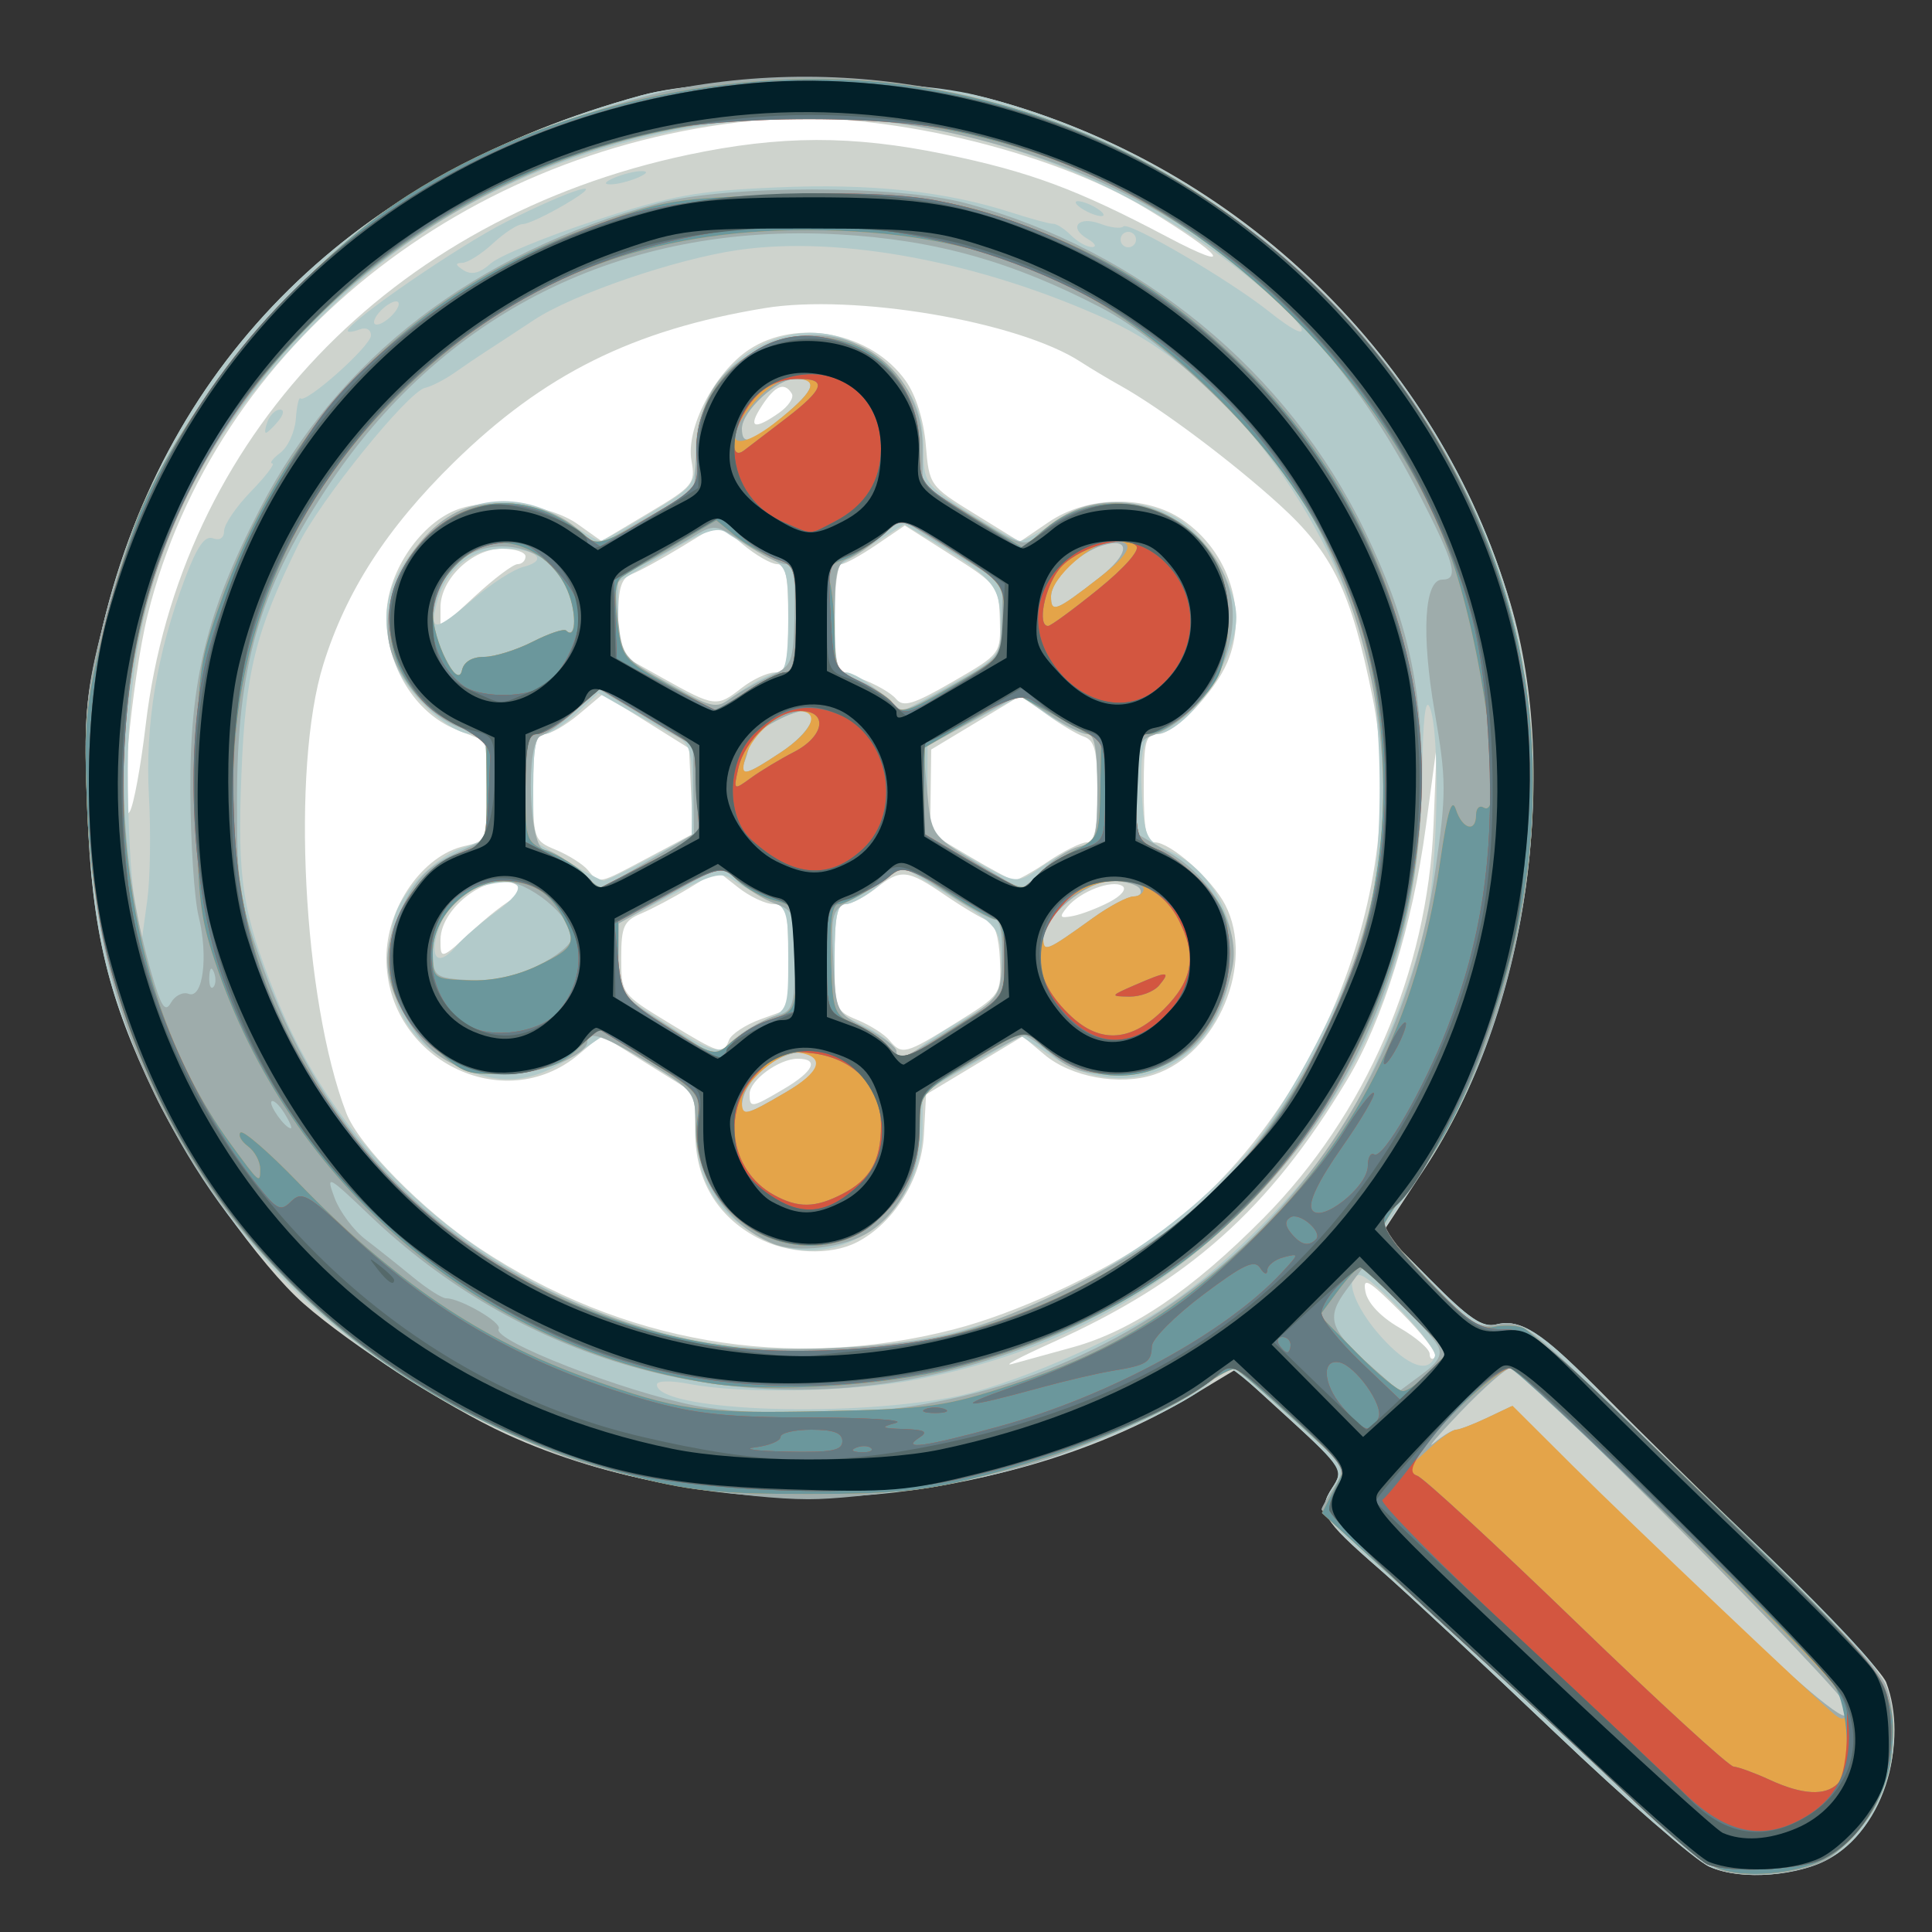 <?xml version="1.0" encoding="UTF-8" standalone="no"?>
<!-- Created with Inkscape (http://www.inkscape.org/) -->

<svg
   version="1.1"
   id="svg1"
   width="250"
   height="250"
   viewBox="0 0 250 250"
   sodipodi:docname="JmDNS_icon1_250x250.svg"
   inkscape:version="1.3.2 (091e20e, 2023-11-25, custom)"
   xmlns:inkscape="http://www.inkscape.org/namespaces/inkscape"
   xmlns:sodipodi="http://sodipodi.sourceforge.net/DTD/sodipodi-0.dtd"
   xmlns="http://www.w3.org/2000/svg"
   xmlns:svg="http://www.w3.org/2000/svg">
  <rect x="0" y="0" width="250" height="250" fill="#333333" stroke="none"/>
  <defs
     id="defs1" />
  <sodipodi:namedview
     id="namedview1"
     pagecolor="#ffffff"
     bordercolor="#000000"
     borderopacity="0.25"
     inkscape:showpageshadow="2"
     inkscape:pageopacity="0.0"
     inkscape:pagecheckerboard="true"
     inkscape:deskcolor="#d1d1d1"
     inkscape:zoom="2.5201286"
     inkscape:cx="52.973488"
     inkscape:cy="88.289146"
     inkscape:window-width="1680"
     inkscape:window-height="979"
     inkscape:window-x="-8"
     inkscape:window-y="137"
     inkscape:window-maximized="1"
     inkscape:current-layer="g1" />
  <g
     inkscape:groupmode="layer"
     inkscape:label="Image"
     id="g1">
    <g
       id="g55">
      <ellipse
         style="display:inline;fill:#ffffff;stroke-width:1.021"
         id="path54"
         cx="104.657"
         cy="102.078"
         rx="92.753"
         ry="91.166" />
      <rect
         style="display:inline;fill:#ffffff"
         id="rect55"
         width="42.657"
         height="13.888"
         x="222.85"
         y="-12.626"
         transform="rotate(45)" />
    </g>
    <g
       id="g2">
      <path
         style="display:inline;fill:#ced3cd"
         d="m 221.168,241.533 c -1.833,-0.828 -10.833,-8.654 -20,-17.39 C 192,215.407 181.8,205.915 178.5,203.05 c -7.487,-6.5 -8.077,-7.52 -6.099,-10.54 1.527,-2.33 1.406,-2.524 -5.499,-8.826 l -7.06,-6.443 -5.617,3.383 C 128.96,195.837 92.288,197.864 65.413,185.533 57.868,182.071 45.394,174.033 39.32,168.72 33.756,163.853 24.4,150.713 20.017,141.612 13.949,129.012 11.925,120.507 11.301,105 10.81,92.789 11.006,90.476 13.354,80.776 21.691,46.323 45.936,22.497 83,12.334 92.711,9.671 117.637,9.943 128.284,12.827 160.439,21.538 186.06,46.408 195.424,78 c 6.662,22.477 2.007,53.346 -11.036,73.17 l -5.423,8.242 6.209,6.265 c 4.902,4.946 6.675,6.148 8.424,5.709 3.222,-0.809 5.984,1.028 14.393,9.57 4.129,4.194 13.73,13.632 21.335,20.973 7.605,7.34 14.242,14.439 14.75,15.774 2.899,7.626 -0.349,18.449 -6.72,22.386 -4.341,2.683 -11.947,3.362 -16.19,1.445 z m -82.307,-67.211 c 7.644,-2.122 15.432,-7.405 24.654,-16.723 13.234,-13.373 21.218,-31.848 21.984,-50.876 L 185.911,96.5 184.5,107 c -1.707,12.703 -5.541,25.024 -10.196,32.761 -10.085,16.762 -20.52,26.05 -38.177,33.98 -4.195,1.884 -6.501,3.12 -5.126,2.747 1.375,-0.373 4.912,-1.348 7.86,-2.166 z m 42.457,-4.481 c -4.259,-4.259 -5.013,-4.698 -4.63,-2.695 0.28,1.466 1.978,3.268 4.385,4.653 2.16,1.243 3.927,2.772 3.927,3.397 0,0.625 0.316,0.821 0.702,0.434 0.386,-0.386 -1.587,-2.992 -4.385,-5.79 z m -57.959,2.195 c 7.997,-2.045 18.994,-7.097 25.86,-11.878 20.945,-14.587 33.386,-45.262 28.38,-69.972 C 174.822,76.489 172.45,71.579 165.587,65.331 159.424,59.72 150.203,52.816 144.991,49.911 143.423,49.037 141.096,47.644 139.82,46.815 131.763,41.581 110.46,37.97 98.903,39.879 81.934,42.681 70.356,48.433 58.712,59.847 50.065,68.323 44.772,76.522 41.83,86 c -4.171,13.439 -2.635,43.375 2.978,58.015 1.614,4.209 9.918,12.649 17.225,17.507 18.477,12.284 39.988,15.972 61.326,10.515 z M 97.984,160.148 c -5.196,-2.761 -7.976,-7.451 -8.03,-13.546 L 89.91,141.5 83.873,137.73 77.837,133.959 74.889,136.44 C 65.157,144.629 50,137.043 50,123.984 50,117.412 54.717,110.66 60.141,109.469 62.925,108.858 63,108.672 63,102.412 V 95.984 L 58.972,94.372 C 53.746,92.281 50,86.201 50,79.812 50,74.361 54.087,68.035 58.895,66.043 c 4.259,-1.764 12.137,-0.869 15.893,1.805 l 3.043,2.167 6.106,-3.637 c 5.769,-3.437 6.075,-3.809 5.541,-6.758 -0.757,-4.183 2.977,-11.409 7.421,-14.363 6.237,-4.145 15.841,-2.242 20.303,4.024 1.321,1.855 2.331,5.085 2.598,8.307 0.432,5.209 0.507,5.316 6.3,8.891 l 5.862,3.619 3.752,-2.549 c 5.007,-3.402 12.551,-3.533 17.288,-0.299 6.079,4.15 8.551,11.998 5.813,18.453 C 157.142,89.641 151.949,95 149.804,95 148.237,95 148,95.92 148,102 c 0,5.388 0.328,7 1.423,7 2.037,0 7.392,4.742 9.113,8.069 3.917,7.575 -0.98,19.272 -9.204,21.986 -4.466,1.474 -10.72,0.331 -14.196,-2.594 l -2.795,-2.351 -6.254,3.761 -6.254,3.761 -0.282,5.233 c -0.305,5.667 -3.897,11.426 -8.649,13.87 -3.479,1.789 -8.912,1.542 -12.918,-0.587 z m 3.458,-19.247 C 105.301,138.625 106.042,137 103.223,137 100.804,137 97,139.785 97,141.557 c 0,1.869 0.219,1.836 4.443,-0.655 z m -7.115,-6.313 c 0.298,-0.776 2.146,-1.992 4.107,-2.701 L 102,130.598 v -6.799 C 102,117.831 101.772,117 100.135,117 c -1.026,0 -3.092,-0.965 -4.591,-2.144 l -2.726,-2.144 -3.659,2.217 c -2.012,1.219 -4.81,2.7 -6.216,3.291 -2.224,0.934 -2.558,1.682 -2.558,5.732 0,4.625 0.042,4.684 6.058,8.346 6.834,4.161 7.135,4.248 7.885,2.292 z m 29.387,-2.235 c 5.827,-3.631 5.853,-3.668 5.672,-8.216 -0.113,-2.829 -0.697,-4.733 -1.534,-5.001 -0.744,-0.238 -3.234,-1.716 -5.533,-3.284 -4.969,-3.39 -5.729,-3.461 -9.047,-0.852 -1.398,1.1 -3.157,2 -3.908,2 -1.021,0 -1.365,1.733 -1.365,6.879 0,6.683 0.084,6.914 2.967,8.108 1.632,0.676 3.487,1.855 4.122,2.621 1.621,1.953 2.055,1.839 8.626,-2.255 z M 67.178,116 c 0.907,0 0.931,-0.291 0.096,-1.127 C 64.481,112.081 57,116.999 57,121.627 c 0,2.613 0.024,2.605 4.478,-1.5 2.463,-2.27 5.028,-4.127 5.7,-4.127 z m 76.388,0.719 c 1.564,-0.82 2.27,-1.703 1.661,-2.079 -1.37,-0.846 -5.442,0.71 -7.107,2.715 -1.112,1.34 -1.009,1.508 0.714,1.176 1.107,-0.213 3.236,-1.029 4.732,-1.812 z m -59.618,-5.772 5.728,-3.053 -0.258,-5.534 -0.258,-5.534 -5.587,-3.495 -5.587,-3.495 -3.069,2.582 C 73.227,93.838 71.206,95 70.423,95 69.33,95 69,96.596 69,101.879 c 0,6.683 0.084,6.914 2.967,8.108 1.632,0.676 3.487,1.855 4.122,2.621 1.506,1.814 1.231,1.872 7.858,-1.66 z M 135.595,111.5 c 2.026,-1.375 4.296,-2.5 5.044,-2.5 1.008,0 1.36,-1.69 1.36,-6.531 0,-5.319 -0.325,-6.646 -1.75,-7.148 -0.963,-0.339 -3.186,-1.677 -4.941,-2.974 l -3.191,-2.358 -5.809,3.499 -5.809,3.499 -0.069,5.406 -0.069,5.406 5.069,3.012 c 2.788,1.656 5.387,3.052 5.775,3.101 0.388,0.049 2.363,-1.036 4.39,-2.411 z m -6.216,-31.318 c -0.117,-4.299 -0.311,-4.558 -6.209,-8.308 l -6.088,-3.871 -3.681,2.498 C 111.377,71.876 109.334,73 108.86,73 108.387,73 108,76.06 108,79.799 v 6.799 l 3.402,1.23 c 1.871,0.677 3.914,1.847 4.539,2.601 0.941,1.133 2.212,0.749 7.348,-2.219 6.193,-3.58 6.21,-3.603 6.09,-8.027 z M 96,89 c 1.375,-1.076 3.288,-1.966 4.25,-1.978 C 101.748,87.003 102,85.992 102,80 c 0,-5.388 -0.328,-7 -1.423,-7 -0.783,0 -2.807,-1.164 -4.498,-2.587 l -3.075,-2.587 -4.752,2.902 C 85.638,72.324 82.713,73.924 81.75,74.284 80.418,74.781 80,76.081 80,79.729 v 4.792 l 5.75,3.216 C 92.507,91.516 92.746,91.546 96,89 Z M 66.978,73 C 67.54,73 68,72.55 68,72 68,71.45 66.63,71 64.955,71 61.117,71 57,74.924 57,78.582 v 2.673 l 4.478,-4.127 C 63.94,74.857 66.415,73 66.978,73 Z M 100.794,53.432 c 1.232,-0.863 1.98,-1.988 1.663,-2.5 -0.955,-1.546 -2.14,-1.065 -3.866,1.568 -1.873,2.858 -1.047,3.208 2.202,0.932 z M 18.853,93.81 C 23.239,56.751 50.426,28.177 89.057,20.024 100.989,17.506 110.26,17.481 122.192,19.937 133.225,22.207 139.383,24.494 151,30.634 c 9.119,4.82 7.431,2.474 -2.591,-3.599 C 135.821,19.405 113.73,14.238 99,15.478 60.19,18.745 27.747,44.749 19.124,79.5 c -2.112,8.511 -3.898,28.103 -2.324,25.5 0.499,-0.825 1.423,-5.86 2.053,-11.19 z"
         id="path10" />
      <path
         style="display:inline;fill:#b2caca"
         d="m 221.168,241.533 c -1.833,-0.828 -10.833,-8.648 -20,-17.377 C 192,215.426 182.025,206.118 179,203.471 c -7.838,-6.858 -8.535,-8.006 -6.628,-10.916 1.505,-2.297 1.361,-2.531 -5.488,-8.957 C 163.015,179.969 159.489,177 159.047,177 c -0.441,0 -1.393,0.712 -2.115,1.582 -1.848,2.227 -11.532,6.963 -20.139,9.849 C 112.022,196.738 85.799,195.313 63.5,184.45 43.668,174.789 29.703,161.174 20.547,142.573 13.987,129.245 11.942,120.933 11.301,105 10.81,92.789 11.006,90.476 13.354,80.776 21.691,46.323 45.988,22.449 83,12.341 c 8.881,-2.425 33.555,-2.438 43.329,-0.021 32.224,7.966 59.046,33.041 68.593,64.125 7.26,23.636 2.868,54.611 -10.596,74.725 l -5.454,8.148 6.256,6.312 c 4.942,4.986 6.721,6.195 8.47,5.756 3.144,-0.789 6.046,1.052 12.901,8.185 3.3,3.434 12.3,12.224 20,19.535 7.7,7.311 15.01,14.89 16.245,16.843 4.79,7.578 1.834,19.915 -5.86,24.461 -4.075,2.407 -11.674,2.951 -15.717,1.124 z M 239,220.803 C 239,219.321 196.969,177 195.497,177 c -0.586,0 -3.525,2.573 -6.531,5.717 -3.006,3.144 -4.53,4.944 -3.387,4 1.143,-0.944 2.425,-1.717 2.849,-1.717 0.424,0 2.193,-0.675 3.932,-1.5 l 3.162,-1.5 17.489,17.065 C 227.994,213.684 237.29,222 238.65,222 238.843,222 239,221.461 239,220.803 Z M 123,180.839 c 7.285,-1.341 21.097,-7.231 28.259,-12.05 7.724,-5.197 18.481,-16.187 22.574,-23.061 4.509,-7.574 9.037,-18.848 10.733,-26.727 1.531,-7.111 1.802,-24.316 0.434,-27.5 -0.558,-1.297 -0.89,1.689 -0.947,8.5 -0.182,21.799 -6.694,38.852 -20.553,53.819 -12.347,13.335 -26.67,21.205 -44.959,24.704 -8.38,1.603 -22.52,1.877 -29.291,0.567 -2.453,-0.474 -4.25,-0.443 -4.25,0.075 0,3.309 23.494,4.343 38,1.673 z m 62.68,-5.377 C 186.066,174.303 177.399,165 175.933,165 c -2.119,0 -0.694,4.104 2.763,7.954 3.481,3.878 6.202,4.855 6.984,2.508 z M 123,172.486 c 14.277,-3.419 29.894,-13.101 39.132,-24.26 4.766,-5.757 11.982,-19.582 14.471,-27.726 2.57,-8.407 2.569,-28.597 -10e-4,-37 C 170.797,64.518 157.786,47.99 143.5,41.45 126.98,33.888 108.763,30.436 95.5,32.355 87.395,33.527 74.131,38.074 69.096,41.405 66.524,43.107 63.712,44.95 62.85,45.5 c -0.863,0.55 -2.645,1.757 -3.959,2.682 -1.315,0.925 -3.058,1.825 -3.873,2 C 52.809,50.656 41.41,64.756 38.592,70.5 33.039,81.817 31.763,86.97 31.24,100.201 30.7,113.868 31.336,117.946 35.73,129 44.447,150.93 64.115,167.489 88,173.007 c 9.863,2.279 24.202,2.065 35,-0.521 z M 99.5,160.629 c -6.598,-3.072 -9.5,-7.67 -9.5,-15.052 0,-4.163 -0.179,-4.404 -5.929,-7.953 l -5.929,-3.66 -3.671,2.491 c -5.33,3.617 -9.412,4.106 -14.71,1.762 C 53.416,135.412 50.5,130.91 50.5,123.922 c 0,-4.545 0.509,-6.246 2.752,-9.186 1.514,-1.985 4.326,-4.177 6.25,-4.873 L 63,108.598 v -6.799 C 63,95.757 62.786,95 61.077,95 58.361,95 52.98,90.196 51.364,86.329 48.514,79.508 50.146,73.713 56.484,68.148 61.21,63.999 67.87,63.744 73.405,67.5 c 2.026,1.375 3.943,2.5 4.259,2.5 0.316,0 3.221,-1.608 6.456,-3.572 C 89.911,62.909 90,62.787 90,58.296 90,46.765 102.955,39.087 112.01,45.25 c 5.311,3.614 7.49,7.282 7.49,12.605 0,4.643 0.081,4.76 5.8,8.427 C 128.489,68.327 131.507,70 132.005,70 c 0.498,0 2.564,-1.125 4.59,-2.5 4.486,-3.044 10.455,-3.294 15.396,-0.645 3.83,2.054 8.022,8.905 7.987,13.052 C 159.929,85.733 153.455,95 149.435,95 c -1.555,0 -2.054,2.871 -1.594,9.166 0.299,4.091 0.707,4.818 3.311,5.897 4.793,1.985 8.353,7.487 8.321,12.859 -0.081,13.621 -12.497,20.96 -23.33,13.791 l -3.995,-2.644 -6.382,3.69 -6.382,3.69 v 4.604 c 0,10.963 -10.738,18.835 -19.885,14.576 z m 2.072,-19.224 c 4.593,-2.692 5.431,-4.083 3.018,-5.009 C 101.616,135.255 96,139.625 96,143.082 c 0,1.379 0.735,1.158 5.572,-1.677 z m 16.89,-5.344 c 0.319,-0.516 2.988,-2.317 5.932,-4.001 5.306,-3.036 5.35,-3.1 5.16,-7.605 -0.187,-4.441 -0.333,-4.63 -6.54,-8.447 l -6.349,-3.904 -2.909,2.448 C 112.156,115.898 110.206,117 109.423,117 108.329,117 108,118.606 108,123.953 v 6.953 l 3.592,1.704 c 1.976,0.937 3.824,2.309 4.107,3.047 0.598,1.559 1.929,1.754 2.763,0.404 z m -23.551,-1.454 c 0.636,-0.766 2.491,-1.945 4.122,-2.621 C 101.902,130.798 102,130.538 102,124.098 c 0,-6.311 -0.144,-6.721 -2.75,-7.842 -1.512,-0.651 -3.519,-1.748 -4.46,-2.439 -1.437,-1.055 -2.753,-0.702 -8.242,2.214 l -6.532,3.47 -0.008,4.502 c -0.008,4.39 0.135,4.594 5.742,8.186 6.445,4.129 7.508,4.41 9.161,2.419 z M 59.128,122.333 c 0.755,-0.917 3.077,-2.905 5.159,-4.418 4.073,-2.959 3.54,-4.475 -1.208,-3.433 -3.447,0.757 -5.681,3.044 -6.61,6.767 -0.775,3.105 0.549,3.645 2.658,1.083 z m 82.272,-3.528 C 143.545,117.262 145.934,116 146.709,116 c 0.775,0 1.131,-0.45 0.791,-1 -0.34,-0.55 -1.976,-1 -3.636,-1 -3.334,0 -8.864,4.668 -8.864,7.482 0,1.808 0.389,1.646 6.4,-2.677 z M 84.09,111.042 89.5,108.083 l 0.042,-5.866 c 0.035,-4.924 -0.286,-6.033 -2,-6.906 -1.123,-0.572 -3.856,-2.071 -6.074,-3.33 l -4.032,-2.29 -2.864,2.655 C 72.997,93.805 71.099,95 70.354,95 69.346,95 69,96.764 69,101.898 v 6.898 l 4.25,2.563 c 2.337,1.409 4.516,2.58 4.84,2.602 0.325,0.021 3.025,-1.292 6,-2.919 z m 50.755,1.089 c 1.46,-1.028 3.667,-2.183 4.904,-2.567 2.05,-0.636 2.25,-1.315 2.25,-7.631 C 142,96.753 141.656,95 140.64,95 c -0.748,0 -3,-1.112 -5.003,-2.472 l -3.642,-2.472 -5.981,3.222 -5.981,3.222 -0.017,5.653 -0.017,5.653 5.25,3.04 c 6.294,3.645 6.251,3.639 9.596,1.284 z M 101.021,97.367 C 104.741,94.905 106.327,92 103.95,92 102.243,92 97,94.975 97,95.944 c 0,0.491 -0.273,1.604 -0.607,2.474 -0.841,2.191 0.028,1.994 4.628,-1.051 z M 100.732,87 C 101.632,87 102,85.022 102,80.185 102,73.508 101.934,73.337 98.75,71.691 96.963,70.768 94.825,69.527 94,68.933 92.843,68.101 91.071,68.705 86.25,71.577 L 80,75.3 v 4.76 4.76 l 6.25,3.442 6.25,3.442 3.482,-2.352 C 97.897,88.058 100.035,87 100.732,87 Z m 22.587,1.417 c 6.179,-3.554 6.23,-3.619 6.148,-7.955 -0.088,-4.666 -0.906,-5.639 -8.715,-10.357 l -3.747,-2.264 -4.466,2.83 -4.466,2.83 -0.036,6.75 c -0.028,5.234 0.288,6.75 1.408,6.75 0.794,0 2.707,1.111 4.25,2.468 1.543,1.358 2.938,2.483 3.1,2.5 0.162,0.017 3.098,-1.581 6.525,-3.552 z M 61.314,77.463 c 2.273,-1.945 5.154,-3.793 6.402,-4.107 C 71.095,72.508 69.43,71 65.115,71 c -4.264,0 -7.529,2.737 -8.65,7.25 -0.892,3.595 -0.126,3.471 4.848,-0.787 z m 80.941,-2.719 c 3.918,-3.047 4.14,-5.299 0.411,-4.17 C 139.528,71.524 136,75.048 136,77.233 c 0,2.134 0.635,1.882 6.255,-2.489 z m -40.983,-20.817 C 105.463,50.472 105.966,49 102.955,49 100.553,49 96,53.226 96,55.455 c 0,2.24 1.081,1.927 5.272,-1.527 z M 19.272,103 C 18.761,93.763 20.295,84.533 23.959,74.802 25.496,70.719 26.516,69.261 27.553,69.659 28.425,69.993 29,69.61 29,68.693 c 0,-0.837 1.567,-3.135 3.482,-5.107 1.915,-1.972 3.153,-3.6 2.75,-3.618 -0.403,-0.017 0.069,-0.64 1.049,-1.383 0.98,-0.743 1.88,-2.715 2,-4.382 0.12,-1.667 0.389,-2.862 0.597,-2.655 C 39.594,52.258 48,44.759 48,43.411 48,42.623 47.376,42.302 46.5,42.638 45.675,42.955 45,43.029 45,42.803 45,41.672 59.369,31.793 65.5,28.709 74.18,24.343 79.246,22.835 73.148,26.433 70.754,27.845 68.275,29 67.638,29 c -0.637,0 -2.371,1.125 -3.854,2.5 -1.483,1.375 -3.278,2.507 -3.99,2.515 -0.927,0.011 -0.873,0.282 0.191,0.954 1.034,0.654 2.096,0.391 3.5,-0.864 C 64.593,33.113 70.675,30.607 77,28.535 c 9.918,-3.249 13.158,-3.839 23.553,-4.288 12.258,-0.53 21.864,0.508 30.447,3.289 2.475,0.802 4.854,1.443 5.286,1.425 0.432,-0.018 1.477,0.658 2.321,1.503 0.845,0.845 2.066,1.522 2.714,1.505 0.648,-0.017 0.382,-0.494 -0.592,-1.061 -2.536,-1.477 -1.171,-3.027 1.704,-1.934 1.299,0.494 2.618,0.642 2.932,0.328 0.696,-0.696 13.717,6.916 18.885,11.04 5.863,4.678 5.473,2.426 -0.451,-2.605 C 137.587,15.479 104.607,9.406 72.863,20.991 61.539,25.123 52.109,30.952 43.471,39.158 24.6,57.083 16.622,74.959 16.54,99.5 c -0.022,6.6 0.38,14.25 0.894,17 l 0.934,5 0.687,-5 c 0.378,-2.75 0.475,-8.825 0.216,-13.5 z M 34.638,54.5 C 34.955,53.675 35.671,53 36.229,53 36.815,53 36.718,53.635 36,54.5 35.315,55.325 34.599,56 34.409,56 34.219,56 34.322,55.325 34.638,54.5 Z M 140,27 c -0.825,-0.533 -1.05,-0.969 -0.5,-0.969 0.55,0 1.675,0.436 2.5,0.969 0.825,0.533 1.05,0.969 0.5,0.969 -0.55,0 -1.675,-0.436 -2.5,-0.969 z M 79.5,23 c 1.1,-0.473 2.675,-0.859 3.5,-0.859 0.945,0 0.761,0.318 -0.5,0.859 -1.1,0.473 -2.675,0.859 -3.5,0.859 -0.945,0 -0.761,-0.318 0.5,-0.859 z M 51,40.5 c 0.694,-0.837 0.803,-1.5 0.245,-1.5 -0.55,0 -1.56,0.675 -2.245,1.5 -0.694,0.837 -0.803,1.5 -0.245,1.5 0.55,0 1.56,-0.675 2.245,-1.5 z M 147,31 c 0,-0.55 -0.45,-1 -1,-1 -0.55,0 -1,0.45 -1,1 0,0.55 0.45,1 1,1 0.55,0 1,-0.45 1,-1 z"
         id="path9" />
      <path
         style="display:inline;fill:#9eacab"
         d="m 222.622,242.018 c -1.583,-0.502 -6.533,-4.44 -11,-8.751 C 207.155,228.955 196.188,218.748 187.25,210.583 178.312,202.419 171,195.557 171,195.334 c 0,-0.223 0.732,-1.521 1.626,-2.886 1.61,-2.458 1.561,-2.542 -5.144,-8.715 -3.724,-3.428 -7.142,-6.379 -7.597,-6.557 -0.454,-0.178 -2.315,0.813 -4.136,2.201 -3.568,2.721 -15.433,8.047 -22.737,10.205 -7.334,2.167 -21.815,4.418 -28.393,4.414 -8.009,-0.005 -22.623,-2.412 -29.932,-4.929 C 56.18,182.692 37.363,168.729 27.196,153.824 16.749,138.51 12.002,123.616 11.317,104 10.894,91.874 11.105,89.5 13.385,80.673 14.781,75.268 17.078,68.326 18.488,65.245 25.884,49.091 41.704,31.531 56.48,23.077 65.317,18.021 80.52,12.567 90,11.053 c 51.553,-8.234 102.265,29.851 107.887,81.024 2.172,19.773 -2.829,42.24 -12.856,57.753 -2.107,3.26 -4.326,6.234 -4.931,6.607 -2.051,1.267 -1.113,3.079 4.824,9.317 5.36,5.633 6.215,6.167 8.99,5.612 2.844,-0.569 3.917,0.208 14.826,10.731 27.823,26.84 34.205,33.354 35.323,36.052 1.925,4.649 0.721,13.133 -2.455,17.298 -1.507,1.976 -3.752,4.256 -4.989,5.066 -2.878,1.886 -10.283,2.681 -13.997,1.503 z M 239,220.803 C 239,219.321 196.969,177 195.497,177 c -0.586,0 -3.525,2.573 -6.531,5.717 -3.006,3.144 -4.53,4.944 -3.387,4 1.143,-0.944 2.425,-1.717 2.849,-1.717 0.424,0 2.193,-0.675 3.932,-1.5 l 3.162,-1.5 17.489,17.065 C 227.994,213.684 237.29,222 238.65,222 238.843,222 239,221.461 239,220.803 Z M 118,181.959 c 35.809,-5.65 62.472,-32.907 67.714,-69.223 1.463,-10.137 1.458,-11.755 -0.068,-20.618 C 183.899,81.972 184.3,75 186.631,75 188.843,75 188.266,72.926 183.446,63.558 170.416,38.237 149.883,22.735 121.636,16.896 86.382,9.608 49.515,24.96 29.269,55.359 16.081,75.163 12.494,101.357 19.602,125.964 c 1.249,4.324 1.774,5.115 2.515,3.792 0.515,-0.92 1.544,-1.44 2.287,-1.154 1.86,0.714 2.578,-4.846 1.296,-10.032 C 25.146,116.331 24.666,109.1 24.632,102.5 24.557,88.042 26.722,79.228 33.634,65.846 43.735,46.288 61.53,32.635 85.173,26.304 94.063,23.923 116.132,23.92 125,26.299 c 22.502,6.035 41.671,21.806 51.642,42.487 5.325,11.044 7.317,19.594 7.34,31.506 0.077,39.057 -26.573,70.678 -65.843,78.123 -25.452,4.825 -51.167,-2.899 -70.253,-21.105 -5.521,-5.266 -5.738,-5.375 -4.591,-2.296 0.662,1.777 2.458,4.188 3.991,5.358 1.533,1.17 4.292,3.365 6.132,4.878 1.84,1.512 3.779,2.75 4.31,2.75 1.845,0 7.289,3.162 6.802,3.951 -0.914,1.48 16.069,8.103 25.545,9.962 6.269,1.23 20.277,1.253 27.925,0.047 z m 68.03,-7.863 c -0.482,-0.878 -2.847,-3.515 -5.255,-5.86 l -4.379,-4.264 -2.231,3.018 c -2.626,3.552 -2.103,5.101 3.334,9.875 l 3.576,3.139 2.916,-2.156 c 2.167,-1.602 2.691,-2.566 2.04,-3.752 z M 123.5,172.533 c 8.78,-2.305 23.14,-9.531 29.856,-15.025 10.808,-8.841 19.814,-23.891 23.852,-39.859 4.126,-16.318 0.887,-36.671 -8.343,-52.41 C 163.85,56.686 150.889,44.194 142.5,39.827 130.949,33.813 120.941,31.019 108.494,30.33 80.555,28.783 57.086,40.488 42.1,63.444 33.412,76.752 30.685,86.307 30.666,103.5 c -0.012,10.827 0.285,12.856 3.045,20.761 9.137,26.173 28.024,42.742 56.289,49.381 6.979,1.639 25.347,1.031 33.5,-1.109 z M 100.001,160.922 C 93.929,158.391 90,152.408 90,145.692 90,141.391 89.857,141.196 84.099,137.642 78.282,134.052 76,133.246 76,134.784 76,136.545 69.913,139 65.546,139 c -6.198,0 -9.942,-2.114 -13.007,-7.343 -3.129,-5.34 -3.2,-8.922 -0.289,-14.695 1.664,-3.299 3.357,-4.976 6.5,-6.436 L 63,108.552 v -6.575 -6.575 L 59.502,94.137 c -3.858,-1.395 -7.969,-6.125 -9.034,-10.393 -1.774,-7.109 4.252,-17.037 11.123,-18.326 4.779,-0.897 9.936,0.272 13.061,2.96 L 77.312,70.665 83.544,67.082 89.777,63.5 l 0.41,-5.545 c 0.498,-6.726 2.766,-10.16 8.627,-13.06 9.66,-4.78 20.57,2.105 20.57,12.982 v 4.884 l 6.55,4.067 c 6.386,3.965 6.6,4.021 8.558,2.244 C 137.672,66.187 140.588,65 144.5,65 c 6.48,0 12.869,4.942 14.573,11.272 1.985,7.37 -2.934,16.446 -10.323,19.049 -1.401,0.494 -1.75,1.801 -1.75,6.553 v 5.936 l 4.404,2.581 c 5.521,3.236 9.128,9.882 8.057,14.845 C 157.451,134.545 152.503,139 144.172,139 c -3.895,0 -5.685,-0.56 -7.99,-2.5 -1.634,-1.375 -3.274,-2.5 -3.644,-2.5 -0.37,0 -3.559,1.688 -7.086,3.75 l -6.414,3.75 -0.019,4.882 c -0.021,5.404 -2.507,10.397 -6.466,12.991 -3.177,2.081 -9.425,2.852 -12.552,1.548 z m 1.571,-19.517 c 4.593,-2.692 5.431,-4.083 3.018,-5.009 C 101.616,135.255 96,139.625 96,143.082 c 0,1.379 0.735,1.158 5.572,-1.677 z m -1.103,-9.987 c 2.107,-0.529 2.323,-1.161 2.412,-7.029 0.092,-6.146 -0.032,-6.496 -2.642,-7.485 -1.506,-0.571 -3.676,-1.916 -4.823,-2.989 -2.075,-1.943 -2.113,-1.936 -8.72,1.817 l -6.636,3.768 -0.03,4.57 c -0.029,4.522 0.037,4.613 6.22,8.582 l 6.25,4.011 2.827,-2.332 c 1.555,-1.283 3.869,-2.593 5.142,-2.913 z m 22.729,1.612 c 6.274,-3.967 6.278,-3.973 6.46,-9 C 129.766,121.022 129.411,119 128.773,119 c -0.586,0 -3.504,-1.618 -6.484,-3.596 -4.854,-3.222 -5.594,-3.443 -7.104,-2.121 -0.927,0.812 -3.035,2.157 -4.685,2.99 -2.94,1.484 -2.993,1.646 -2.664,8.144 0.334,6.588 0.361,6.642 4.25,8.626 2.152,1.098 3.914,2.437 3.914,2.976 0,1.473 0.406,1.304 7.198,-2.99 z M 69.59,124.957 C 72.015,123.782 74,122.152 74,121.334 74,118.575 68.386,114 65,114 c -4.165,0 -9,4.704 -9,8.756 0,3.702 0.123,3.801 5.059,4.092 2.593,0.153 5.755,-0.548 8.531,-1.892 z m 71.81,-6.152 C 143.545,117.262 145.934,116 146.709,116 c 0.775,0 1.131,-0.45 0.791,-1 -0.34,-0.55 -1.976,-1 -3.636,-1 -3.334,0 -8.864,4.668 -8.864,7.482 0,1.808 0.389,1.646 6.4,-2.677 z m -57.577,-7.359 5.966,-3.554 -0.061,-5.696 L 89.667,96.5 83.583,92.841 77.5,89.182 l -3,2.764 C 72.85,93.467 70.825,94.942 70,95.226 67.941,95.932 68.442,110 70.526,110 c 0.749,0 2.625,1.111 4.168,2.468 1.543,1.358 2.886,2.483 2.984,2.5 0.098,0.017 2.863,-1.568 6.145,-3.523 z m 51.097,1.139 c 1.248,-1.328 3.351,-2.687 4.674,-3.019 C 141.848,109 142,108.52 142,101.981 142,97.01 141.635,95 140.732,95 c -0.697,0 -2.965,-1.154 -5.04,-2.563 l -3.773,-2.563 -6.228,3.483 -6.228,3.483 0.518,5.597 c 0.512,5.532 0.583,5.637 6.018,9.001 3.025,1.872 5.759,3.44 6.076,3.483 0.317,0.044 1.597,-1.007 2.845,-2.336 z M 101.021,97.367 C 104.741,94.905 106.327,92 103.95,92 102.243,92 97,94.975 97,95.944 c 0,0.491 -0.273,1.604 -0.607,2.474 -0.841,2.191 0.028,1.994 4.628,-1.051 z m -1.452,-9.833 c 2.938,-1.349 3.077,-1.691 3.25,-7.972 C 102.956,74.606 102.667,73 101.64,73 c -0.748,0 -3.106,-1.184 -5.238,-2.632 -3.835,-2.602 -3.911,-2.612 -6.89,-0.824 -1.656,0.994 -4.599,2.626 -6.54,3.626 -3.467,1.788 -3.519,1.907 -3,6.86 0.519,4.952 0.634,5.101 6.528,8.447 5.458,3.099 6.181,3.274 8,1.936 1.1,-0.809 3.381,-2.105 5.069,-2.88 z m 23.918,0.972 c 5.947,-3.41 5.989,-3.466 6.137,-8.22 L 129.774,75.5 123.137,71.308 116.5,67.116 114,69.411 c -1.375,1.263 -3.288,2.572 -4.25,2.911 -1.438,0.506 -1.75,1.845 -1.75,7.525 0,6.718 0.083,6.944 2.967,8.139 1.632,0.676 3.487,1.855 4.122,2.621 1.532,1.846 1.501,1.853 8.398,-2.102 z M 62.613,85 c 1.357,0 4.193,-0.881 6.303,-1.957 2.11,-1.076 4.061,-1.732 4.337,-1.457 1.27,1.27 1.391,-2.528 0.173,-5.426 C 70.601,69.443 60.726,68.761 57.47,75.059 55.555,78.76 55.614,81.373 57.7,85.3 59.009,87.764 59.485,88.098 59.773,86.75 60.006,85.657 61.073,85 62.613,85 Z M 142.255,74.744 c 3.918,-3.047 4.14,-5.299 0.411,-4.17 C 139.528,71.524 136,75.048 136,77.233 c 0,2.134 0.635,1.882 6.255,-2.489 z m -40.983,-20.817 C 105.463,50.472 105.966,49 102.955,49 100.553,49 96,53.226 96,55.455 c 0,2.24 1.081,1.927 5.272,-1.527 z M 36.796,144.045 c -0.671,-1.075 -1.414,-1.761 -1.651,-1.524 -0.429,0.429 1.751,3.479 2.486,3.479 0.212,0 -0.163,-0.88 -0.835,-1.955 z M 27.683,125.812 c -0.319,-0.798 -0.556,-0.561 -0.604,0.604 -0.043,1.054 0.193,1.645 0.525,1.312 0.332,-0.332 0.368,-1.195 0.079,-1.917 z"
         id="path8" />
      <path
         style="display:inline;fill:#e4a449"
         d="m 222.5,241.835 c -1.65,-0.603 -6.6,-4.541 -11,-8.752 -4.4,-4.211 -15.3,-14.324 -24.222,-22.474 l -16.222,-14.819 1.536,-2.969 1.536,-2.969 -6.708,-6.176 c -3.69,-3.397 -7.08,-6.322 -7.534,-6.5 -0.454,-0.178 -2.302,0.783 -4.106,2.136 -4.797,3.597 -16.639,8.495 -27.645,11.435 -8.173,2.183 -11.758,2.573 -23.634,2.573 -11.854,0 -15.467,-0.392 -23.57,-2.557 C 40.27,179.901 13.072,146.404 11.293,105 10.815,93.879 11.039,91.331 13.32,81.909 14.731,76.083 17.044,68.696 18.461,65.492 24.898,50.938 39.597,33.716 52.799,25.261 70.868,13.69 95.435,8.16 116.5,10.921 137.114,13.623 155.384,22.618 170.484,37.5 c 25.539,25.17 33.96,58.04 23.496,91.719 -3.659,11.776 -6.383,17.535 -11.415,24.127 -1.961,2.569 -3.565,5.011 -3.565,5.427 0,0.416 2.713,3.608 6.029,7.092 4.734,4.975 6.506,6.227 8.25,5.83 1.222,-0.278 2.962,-0.211 3.867,0.149 0.905,0.36 11.566,10.242 23.691,21.96 23.813,23.014 24.785,24.37 23.922,33.351 -0.516,5.375 -4.447,11.364 -8.892,13.549 -3.713,1.825 -10.008,2.357 -13.367,1.13 z m 14.838,-23.729 C 235.392,215.076 196.683,177 195.548,177 c -1.305,0 -8.271,6.135 -10.548,9.29 l -2.317,3.21 2.473,-2.25 c 1.36,-1.238 2.826,-2.25 3.257,-2.25 0.431,0 2.252,-0.697 4.047,-1.548 l 3.262,-1.548 7.889,7.859 c 7.279,7.252 31.585,30.335 33.889,32.184 1.812,1.454 1.712,-0.924 -0.162,-3.841 z M 131,179.172 c 12.081,-3.971 20.364,-8.875 29.728,-17.597 14.521,-13.525 22.634,-29.38 25.626,-50.075 0.939,-6.496 1.507,-8.374 2.041,-6.75 0.843,2.566 2.605,3.033 2.605,0.691 0,-0.857 0.45,-1.281 1,-0.941 2.961,1.83 -0.27,-21.858 -4.523,-33.157 C 179.308,49.639 158.741,29.084 137,20.893 103.522,8.282 65.556,16.272 40.954,41.107 32.424,49.718 27.197,57.066 23.037,66.294 11.463,91.97 14.361,126.799 29.835,148 c 3.772,5.168 3.831,5.219 3.836,3.283 0.002,-0.981 -0.71,-2.309 -1.582,-2.952 -0.872,-0.643 -1.307,-1.447 -0.967,-1.787 0.34,-0.34 3.709,2.582 7.486,6.494 12.182,12.618 23.662,20.381 37.392,25.286 11.834,4.227 14.572,4.611 30.5,4.281 13.636,-0.283 15.864,-0.595 24.5,-3.434 z M 91.87,178.994 C 62.04,174.267 37.517,153.375 27.821,124.429 25.788,118.36 25.501,115.575 25.51,102 25.52,87.702 25.732,85.902 28.243,78.782 36.836,54.413 52.87,37.982 76.5,29.328 c 9.425,-3.452 10.834,-3.687 24.5,-4.095 16.488,-0.492 22.702,0.388 33.747,4.782 9.686,3.853 16.942,8.591 25.12,16.403 24.307,23.218 30.778,57.379 16.574,87.493 -10.687,22.657 -28.039,36.72 -53.271,43.173 -8.812,2.254 -23.481,3.149 -31.301,1.91 z m 27.457,-5.429 c 18.735,-3.585 35.969,-14.453 45.895,-28.943 C 174.445,131.159 179,117.016 179,101.846 179,82.01 172.242,66.122 157.56,51.44 142.216,36.096 126.831,29.814 104.5,29.775 84.247,29.74 68.348,35.678 54.253,48.543 37.159,64.144 28.944,84.17 30.299,106.937 c 0.893,15.009 5.348,26.782 14.969,39.557 16.293,21.634 45.904,32.458 74.059,27.071 z M 95.801,157.988 c -4.091,-3.372 -6.273,-8.629 -5.539,-13.346 0.46,-2.955 0.095,-3.391 -6.137,-7.334 L 77.5,133.116 l -2.749,2.628 c -2.166,2.071 -3.995,2.718 -8.624,3.053 -5.629,0.407 -6.048,0.269 -9.994,-3.296 -2.356,-2.129 -4.59,-5.296 -5.221,-7.401 -2.114,-7.057 2.159,-15.3 9.338,-18.012 2.633,-0.995 2.748,-1.328 2.714,-7.814 L 62.928,95.5 58.714,93.5 C 50.313,89.513 47.785,78.904 53.462,71.462 59.333,63.763 68.444,62.987 76,69.542 c 1.259,1.092 2.536,0.677 7.953,-2.585 l 6.453,-3.887 -0.264,-4.297 C 89.65,50.764 96.758,43.45 104.918,43.57 113.328,43.693 119,49.635 119,58.325 c 0,4.384 0.06,4.461 6.676,8.49 l 6.676,4.066 2.853,-2.401 c 7.031,-5.916 18.063,-3.663 22.314,4.558 1.741,3.367 1.918,9.406 0.403,13.752 C 156.776,90.082 151.17,95 148.567,95 147.296,95 147,96.301 147,101.879 c 0,6.703 0.077,6.911 3.005,8.123 1.653,0.684 4.353,2.78 6,4.656 2.475,2.819 2.995,4.282 2.995,8.426 0,14.276 -14.199,21.151 -24.5,11.862 -1.944,-1.753 -2.188,-1.687 -8.739,2.375 -6.621,4.105 -6.739,4.254 -6.75,8.478 -0.013,5.187 -1.882,9.073 -6.052,12.581 -4.64,3.904 -12.154,3.732 -17.158,-0.393 z m 5.814,-16.608 c 4.585,-2.687 5.251,-4.653 1.75,-5.174 C 101.077,135.865 96,140.171 96,142.452 c 0,2.061 0.398,1.985 5.615,-1.073 z m -1.822,-9.457 C 102.978,130.812 103,130.758 103,124.011 c 0,-6.579 -0.087,-6.815 -2.75,-7.476 -1.512,-0.375 -3.704,-1.573 -4.87,-2.661 l -2.12,-1.978 -6.63,3.644 L 80,119.184 v 4.817 4.817 l 6.25,3.985 c 6.15,3.922 6.283,3.955 8.293,2.111 1.124,-1.031 3.486,-2.377 5.25,-2.992 z m 21.153,2.738 c 1.955,-1.287 4.791,-3.097 6.304,-4.023 2.406,-1.473 2.75,-2.305 2.75,-6.66 C 130,121.24 129.543,119 128.985,119 c -0.558,0 -3.426,-1.601 -6.372,-3.557 l -5.357,-3.557 -3.767,2.557 C 111.416,115.85 109.181,117 108.522,117 c -0.841,0 -1.133,2.133 -0.977,7.141 0.212,6.828 0.348,7.194 3.089,8.347 1.577,0.663 3.485,1.95 4.239,2.859 1.752,2.111 1.84,2.101 6.073,-0.687 z m -51.291,-9.735 c 4.664,-2.258 4.976,-2.87 3.181,-6.24 -1.74,-3.268 -3.963,-4.617 -7.664,-4.652 C 60.56,113.988 56,118.575 56,123.261 c 0,3.372 0.058,3.417 4.655,3.591 2.995,0.113 6.205,-0.574 9,-1.927 z m 71.745,-6.12 c 2.145,-1.543 4.508,-2.805 5.25,-2.805 0.742,0 1.35,-0.45 1.35,-1 0,-0.55 -1.663,-1 -3.695,-1 -4.155,0 -9.305,4.011 -9.305,7.246 0,2.065 0.286,1.956 6.4,-2.441 z M 84.5,111.357 l 6,-3.129 -0.332,-5.864 L 89.836,96.5 83.734,92.808 77.632,89.116 74.281,92.058 C 72.438,93.676 70.271,95 69.465,95 68.318,95 68,96.517 68,101.987 c 0,6.937 0.023,6.996 3.25,8.345 1.788,0.747 3.88,2.118 4.65,3.047 0.77,0.929 1.67,1.557 2,1.398 C 78.23,114.616 81.2,113.078 84.5,111.357 Z m 49.568,2.062 c 0.722,-0.87 2.856,-2.332 4.743,-3.25 3.341,-1.625 3.434,-1.832 3.56,-7.965 l 0.129,-6.297 -5.518,-3.063 -5.518,-3.063 -5.901,3.475 -5.901,3.475 -0.081,5.564 -0.081,5.564 6,3.523 c 7.015,4.119 6.87,4.084 8.568,2.038 z M 101.021,97.367 c 4.143,-2.742 5.245,-5.383 2.229,-5.345 -2.405,0.031 -5.897,3.011 -6.711,5.728 -0.859,2.869 -0.368,2.827 4.482,-0.383 z M 96.595,89.5 C 98.621,88.125 100.891,87 101.64,87 102.655,87 103,85.252 103,80.098 c 0,-6.628 -0.109,-6.941 -2.75,-7.872 -1.512,-0.533 -3.832,-1.853 -5.154,-2.932 l -2.404,-1.963 -5.596,3.309 c -3.078,1.82 -6.104,3.658 -6.726,4.084 -0.735,0.504 -0.91,2.489 -0.5,5.679 0.612,4.76 0.807,5.002 6.63,8.238 3.3,1.834 6.093,3.339 6.206,3.346 0.113,0.007 1.863,-1.113 3.89,-2.488 z m 27.333,-1.117 c 6.055,-3.607 6.072,-3.629 6.021,-8.25 -0.05,-4.589 -0.113,-4.673 -6.599,-8.889 l -6.548,-4.256 -2.896,2.436 c -1.593,1.34 -3.839,2.736 -4.992,3.102 -1.558,0.495 -1.948,1.219 -1.519,2.819 0.318,1.184 0.584,4.285 0.591,6.89 0.013,4.43 0.232,4.828 3.392,6.148 1.858,0.776 3.684,1.907 4.059,2.513 1.03,1.667 1.906,1.408 8.491,-2.515 z M 62.613,85 c 1.357,0 4.193,-0.881 6.303,-1.957 2.11,-1.076 4.061,-1.732 4.337,-1.457 1.43,1.43 1.374,-2.824 -0.076,-5.726 C 71.214,71.931 66.899,69.557 63.341,70.451 59.71,71.362 56,75.782 56,79.196 56,82.889 59.221,89.338 59.773,86.75 60.006,85.657 61.073,85 62.613,85 Z M 142.25,74.748 C 146.403,71.519 146.987,70 144.077,70 141.392,70 136,74.772 136,77.148 c 0,2.226 0.596,1.997 6.25,-2.4 z M 101.272,53.927 C 105.6,50.36 105.963,49 102.589,49 c -1.465,0 -3.427,1.208 -5,3.077 -4.741,5.635 -2.359,6.831 3.683,1.85 z m 83.748,123.551 2.369,-2.522 -5.41,-5.478 C 179.003,166.465 176.3,164 175.972,164 c -0.328,0 -1.629,1.398 -2.892,3.106 l -2.296,3.106 4.821,4.894 c 2.651,2.692 5.322,4.894 5.934,4.894 0.612,0 2.179,-1.135 3.482,-2.522 z"
         id="path7" />
      <path
         style="display:inline;fill:#6b979c"
         d="m 222.5,241.835 c -1.65,-0.603 -6.6,-4.541 -11,-8.752 -4.4,-4.211 -15.3,-14.324 -24.222,-22.474 l -16.222,-14.819 1.536,-2.969 1.536,-2.969 -6.708,-6.176 c -3.69,-3.397 -7.08,-6.322 -7.534,-6.5 -0.454,-0.178 -2.302,0.783 -4.106,2.136 -4.797,3.597 -16.639,8.495 -27.645,11.435 -8.173,2.183 -11.758,2.573 -23.634,2.573 -11.854,0 -15.467,-0.392 -23.57,-2.557 C 40.27,179.901 13.072,146.404 11.293,105 10.815,93.879 11.039,91.331 13.32,81.909 14.731,76.083 17.044,68.696 18.461,65.492 24.898,50.938 39.597,33.716 52.799,25.261 70.868,13.69 95.435,8.16 116.5,10.921 137.114,13.623 155.384,22.618 170.484,37.5 c 25.539,25.17 33.96,58.04 23.496,91.719 -3.659,11.776 -6.383,17.535 -11.415,24.127 -1.961,2.569 -3.565,5.011 -3.565,5.427 0,0.416 2.713,3.608 6.029,7.092 4.734,4.975 6.506,6.227 8.25,5.83 1.222,-0.278 2.962,-0.211 3.867,0.149 0.905,0.36 11.566,10.242 23.691,21.96 23.813,23.014 24.785,24.37 23.922,33.351 -0.516,5.375 -4.447,11.364 -8.892,13.549 -3.713,1.825 -10.008,2.357 -13.367,1.13 z M 237.8,230.8 c 1.805,-1.805 1.456,-9.896 -0.557,-12.919 -2.217,-3.331 -40.739,-40.894 -41.887,-40.843 -1.407,0.062 -8.12,6.208 -10.857,9.941 -2.064,2.815 -2.269,3.578 -1.076,4 0.811,0.287 10.085,8.847 20.61,19.022 10.525,10.175 19.66,18.545 20.301,18.599 0.641,0.054 2.74,0.824 4.665,1.711 4.217,1.942 7.183,2.107 8.8,0.49 z M 131,179.172 c 12.081,-3.971 20.364,-8.875 29.728,-17.597 14.521,-13.525 22.634,-29.38 25.626,-50.075 0.939,-6.496 1.507,-8.374 2.041,-6.75 0.843,2.566 2.605,3.033 2.605,0.691 0,-0.857 0.45,-1.281 1,-0.941 2.961,1.83 -0.27,-21.858 -4.523,-33.157 C 179.308,49.639 158.741,29.084 137,20.893 103.522,8.282 65.556,16.272 40.954,41.107 32.424,49.718 27.197,57.066 23.037,66.294 11.463,91.97 14.361,126.799 29.835,148 c 3.772,5.168 3.831,5.219 3.836,3.283 0.002,-0.981 -0.71,-2.309 -1.582,-2.952 -0.872,-0.643 -1.307,-1.447 -0.967,-1.787 0.34,-0.34 3.709,2.582 7.486,6.494 12.182,12.618 23.662,20.381 37.392,25.286 11.834,4.227 14.572,4.611 30.5,4.281 13.636,-0.283 15.864,-0.595 24.5,-3.434 z M 91.87,178.994 C 62.04,174.267 37.517,153.375 27.821,124.429 25.788,118.36 25.501,115.575 25.51,102 25.52,87.702 25.732,85.902 28.243,78.782 36.836,54.413 52.87,37.982 76.5,29.328 c 9.425,-3.452 10.834,-3.687 24.5,-4.095 16.488,-0.492 22.702,0.388 33.747,4.782 9.686,3.853 16.942,8.591 25.12,16.403 24.307,23.218 30.778,57.379 16.574,87.493 -10.687,22.657 -28.039,36.72 -53.271,43.173 -8.812,2.254 -23.481,3.149 -31.301,1.91 z m 27.457,-5.429 c 18.735,-3.585 35.969,-14.453 45.895,-28.943 C 174.445,131.159 179,117.016 179,101.846 179,82.01 172.242,66.122 157.56,51.44 142.216,36.096 126.831,29.814 104.5,29.775 84.247,29.74 68.348,35.678 54.253,48.543 37.159,64.144 28.944,84.17 30.299,106.937 c 0.893,15.009 5.348,26.782 14.969,39.557 16.293,21.634 45.904,32.458 74.059,27.071 z M 95.801,157.988 c -4.091,-3.372 -6.273,-8.629 -5.539,-13.346 0.46,-2.955 0.095,-3.391 -6.137,-7.334 L 77.5,133.116 l -2.749,2.628 c -2.166,2.071 -3.995,2.718 -8.624,3.053 -5.629,0.407 -6.048,0.269 -9.994,-3.296 -2.356,-2.129 -4.59,-5.296 -5.221,-7.401 -2.114,-7.057 2.159,-15.3 9.338,-18.012 2.633,-0.995 2.748,-1.328 2.714,-7.814 L 62.928,95.5 58.714,93.5 C 50.313,89.513 47.785,78.904 53.462,71.462 59.333,63.763 68.444,62.987 76,69.542 c 1.259,1.092 2.536,0.677 7.953,-2.585 l 6.453,-3.887 -0.264,-4.297 C 89.65,50.764 96.758,43.45 104.918,43.57 113.328,43.693 119,49.635 119,58.325 c 0,4.384 0.06,4.461 6.676,8.49 l 6.676,4.066 2.853,-2.401 c 7.031,-5.916 18.063,-3.663 22.314,4.558 1.741,3.367 1.918,9.406 0.403,13.752 C 156.776,90.082 151.17,95 148.567,95 147.296,95 147,96.301 147,101.879 c 0,6.703 0.077,6.911 3.005,8.123 1.653,0.684 4.353,2.78 6,4.656 2.475,2.819 2.995,4.282 2.995,8.426 0,14.276 -14.199,21.151 -24.5,11.862 -1.944,-1.753 -2.188,-1.687 -8.739,2.375 -6.621,4.105 -6.739,4.254 -6.75,8.478 -0.013,5.187 -1.882,9.073 -6.052,12.581 -4.64,3.904 -12.154,3.732 -17.158,-0.393 z m 13.219,-3.498 C 112.626,152.625 114,150.178 114,145.622 c 0,-4.961 -3.4,-8.597 -8.703,-9.309 -3.723,-0.499 -4.546,-0.217 -7.248,2.485 -4.745,4.745 -3.72,12.602 2.062,15.807 3.15,1.746 5.367,1.717 8.91,-0.115 z M 99.793,131.922 C 102.978,130.812 103,130.758 103,124.011 c 0,-6.579 -0.087,-6.815 -2.75,-7.476 -1.512,-0.375 -3.704,-1.573 -4.87,-2.661 l -2.12,-1.978 -6.63,3.644 L 80,119.184 v 4.817 4.817 l 6.25,3.985 c 6.15,3.922 6.283,3.955 8.293,2.111 1.124,-1.031 3.486,-2.377 5.25,-2.992 z m 21.153,2.738 c 1.955,-1.287 4.791,-3.097 6.304,-4.023 2.406,-1.473 2.75,-2.305 2.75,-6.66 C 130,121.24 129.543,119 128.985,119 c -0.558,0 -3.426,-1.601 -6.372,-3.557 l -5.357,-3.557 -3.767,2.557 C 111.416,115.85 109.181,117 108.522,117 c -0.841,0 -1.133,2.133 -0.977,7.141 0.212,6.828 0.348,7.194 3.089,8.347 1.577,0.663 3.485,1.95 4.239,2.859 1.752,2.111 1.84,2.101 6.073,-0.687 z M 150.6,130.6 c 3.78,-3.78 4.297,-6.964 1.89,-11.62 -2.978,-5.759 -10.353,-6.88 -14.667,-2.23 -4.632,4.992 -4.357,9.997 0.813,14.788 3.825,3.545 7.792,3.234 11.964,-0.938 z m -3.735,-3.139 c 4.227,-1.835 4.686,-1.829 3.135,0.039 -0.685,0.825 -2.427,1.482 -3.872,1.461 -2.516,-0.037 -2.485,-0.101 0.737,-1.5 z m -77.209,-2.536 c 4.664,-2.258 4.976,-2.87 3.181,-6.24 -1.74,-3.268 -3.963,-4.617 -7.664,-4.652 C 60.56,113.988 56,118.575 56,123.261 c 0,3.372 0.058,3.417 4.655,3.591 2.995,0.113 6.205,-0.574 9,-1.927 z M 84.5,111.357 l 6,-3.129 -0.332,-5.864 L 89.836,96.5 83.734,92.808 77.632,89.116 74.281,92.058 C 72.438,93.676 70.271,95 69.465,95 68.318,95 68,96.517 68,101.987 c 0,6.937 0.023,6.996 3.25,8.345 1.788,0.747 3.88,2.118 4.65,3.047 0.77,0.929 1.67,1.557 2,1.398 C 78.23,114.616 81.2,113.078 84.5,111.357 Z m 49.568,2.062 c 0.722,-0.87 2.856,-2.332 4.743,-3.25 3.341,-1.625 3.434,-1.832 3.56,-7.965 l 0.129,-6.297 -5.518,-3.063 -5.518,-3.063 -5.901,3.475 -5.901,3.475 -0.081,5.564 -0.081,5.564 6,3.523 c 7.015,4.119 6.87,4.084 8.568,2.038 z M 102.75,97.301 C 106.699,95.27 107.196,92 103.556,92 c -3.166,0 -7.179,3.71 -8.016,7.412 -0.653,2.885 -0.638,2.896 1.651,1.236 1.27,-0.922 3.772,-2.428 5.56,-3.347 z M 96.595,89.5 C 98.621,88.125 100.891,87 101.64,87 102.655,87 103,85.252 103,80.098 c 0,-6.628 -0.109,-6.941 -2.75,-7.872 -1.512,-0.533 -3.832,-1.853 -5.154,-2.932 l -2.404,-1.963 -5.596,3.309 c -3.078,1.82 -6.104,3.658 -6.726,4.084 -0.735,0.504 -0.91,2.489 -0.5,5.679 0.612,4.76 0.807,5.002 6.63,8.238 3.3,1.834 6.093,3.339 6.206,3.346 0.113,0.007 1.863,-1.113 3.89,-2.488 z m 27.333,-1.117 c 6.055,-3.607 6.072,-3.629 6.021,-8.25 -0.05,-4.589 -0.113,-4.673 -6.599,-8.889 l -6.548,-4.256 -2.896,2.436 c -1.593,1.34 -3.839,2.736 -4.992,3.102 -1.558,0.495 -1.948,1.219 -1.519,2.819 0.318,1.184 0.584,4.285 0.591,6.89 0.013,4.43 0.232,4.828 3.392,6.148 1.858,0.776 3.684,1.907 4.059,2.513 1.03,1.667 1.906,1.408 8.491,-2.515 z M 62.613,85 c 1.357,0 4.193,-0.881 6.303,-1.957 2.11,-1.076 4.061,-1.732 4.337,-1.457 1.43,1.43 1.374,-2.824 -0.076,-5.726 C 71.214,71.931 66.899,69.557 63.341,70.451 59.71,71.362 56,75.782 56,79.196 56,82.889 59.221,89.338 59.773,86.75 60.006,85.657 61.073,85 62.613,85 Z m 79.472,-8.734 c 3.425,-2.773 5.478,-5.103 4.956,-5.625 -1.585,-1.585 -7.864,0.318 -9.998,3.031 C 135.153,76.075 134.196,81 135.619,81 c 0.34,0 3.25,-2.13 6.466,-4.734 z M 101.75,54.101 c 4.942,-3.801 5.33,-5.114 1.5,-5.07 -3.155,0.036 -5.42,1.523 -7.087,4.652 -1.598,3.001 -1.545,5.847 0.087,4.624 0.688,-0.515 3.163,-2.408 5.5,-4.206 z m 83.27,123.377 2.369,-2.522 -5.41,-5.478 C 179.003,166.465 176.3,164 175.972,164 c -0.328,0 -1.629,1.398 -2.892,3.106 l -2.296,3.106 4.821,4.894 c 2.651,2.692 5.322,4.894 5.934,4.894 0.612,0 2.179,-1.135 3.482,-2.522 z"
         id="path6" />
      <path
         style="display:inline;fill:#d35640"
         d="m 221,241.279 c -0.825,-0.31 -5.329,-4.212 -10.009,-8.671 -4.68,-4.46 -15.367,-14.362 -23.75,-22.005 C 178.859,202.96 172,196.092 172,195.34 c 0,-0.752 0.56,-2.265 1.245,-3.361 1.127,-1.804 0.53,-2.653 -6.25,-8.888 -7.313,-6.726 -7.544,-6.85 -9.495,-5.102 -4.915,4.402 -20.577,10.638 -33.971,13.527 -11.059,2.385 -33.813,1.638 -44.461,-1.461 C 46.068,180.452 22.372,156.408 13.965,123.999 10.694,111.387 10.674,91.795 13.92,79.5 23.917,41.641 55.131,15.451 95.64,10.934 c 13.682,-1.526 30.499,0.81 43.556,6.048 30.758,12.34 52.979,39.624 57.889,71.078 2.367,15.163 -0.24,35.184 -6.623,50.857 -2.686,6.597 -8.457,16.345 -10.379,17.532 -2.082,1.287 -1.039,3.307 4.856,9.406 5.205,5.386 6.409,6.149 9.75,6.176 3.607,0.029 5.027,1.221 26.498,22.25 21.755,21.307 22.713,22.407 23.337,26.79 1.169,8.22 -2.364,16.244 -8.562,19.449 -2.777,1.436 -11.921,1.9 -14.961,0.759 z M 237.8,230.8 c 0.66,-0.66 1.2,-3.658 1.2,-6.662 v -5.462 l -21.25,-20.819 c -11.688,-11.45 -21.631,-20.828 -22.096,-20.838 -1.75,-0.04 -6.807,4.3 -10.224,8.776 -2.804,3.673 -3.229,4.751 -2.037,5.172 0.828,0.293 10.117,8.858 20.641,19.033 10.525,10.175 19.66,18.545 20.301,18.599 0.641,0.054 2.74,0.824 4.665,1.711 4.217,1.942 7.183,2.107 8.8,0.49 z M 109,186.5 c 0,-1.083 -1.111,-1.5 -4,-1.5 -2.2,0 -4,0.421 -4,0.937 0,0.515 -1.462,1.118 -3.25,1.34 -1.788,0.222 0.013,0.475 4,0.563 5.849,0.129 7.25,-0.13 7.25,-1.34 z m 3.729,0.896 c -0.332,-0.332 -1.195,-0.368 -1.917,-0.079 -0.798,0.319 -0.561,0.556 0.604,0.604 1.054,0.043 1.645,-0.193 1.312,-0.525 z m 16.526,-2.801 c 14.348,-3.947 29.352,-12.113 36.609,-19.923 2.285,-2.459 2.293,-2.526 0.25,-1.992 -1.163,0.304 -2.121,1.063 -2.13,1.686 -0.009,0.637 -0.41,0.509 -0.917,-0.291 -0.724,-1.144 -2.189,-0.454 -7.439,3.5 -3.596,2.708 -6.558,5.685 -6.583,6.615 -0.057,2.093 -0.646,2.465 -5.046,3.182 -1.925,0.314 -6.2,1.313 -9.5,2.219 -9.876,2.713 -11.468,2.691 -3.678,-0.053 8.748,-3.081 15.898,-6.614 21.534,-10.642 6.813,-4.868 17.553,-16.007 21.371,-22.163 1.967,-3.171 3.784,-5.557 4.038,-5.303 0.254,0.254 -1.619,3.441 -4.164,7.081 -3.015,4.313 -4.355,7.104 -3.848,8.011 1.074,1.919 7.246,-2.899 7.246,-5.656 0,-1.093 0.369,-1.758 0.82,-1.48 1.121,0.693 6.423,-8.473 9.481,-16.389 4.391,-11.367 6.009,-22.023 5.39,-35.5 C 192.039,83.316 190.389,76.639 184.536,64.5 173.298,41.194 151.67,23.782 126,17.373 114.844,14.587 91.429,14.82 80.554,17.824 50.133,26.227 25.86,50.387 18.436,79.654 15.504,91.212 15.097,109.476 17.536,120 c 2.767,11.937 8.597,24.312 15.66,33.243 2.647,3.346 3.121,3.582 4.478,2.225 1.357,-1.357 2.172,-0.906 7.691,4.257 11.185,10.462 23.129,17.15 38.346,21.471 6.261,1.778 10.42,2.216 21.205,2.232 7.379,0.011 12.329,0.325 11,0.696 -2.079,0.581 -1.928,0.692 1.084,0.791 2.648,0.087 3.135,0.351 2,1.084 -2.59,1.674 0.707,1.222 10.255,-1.405 z M 119.75,182.338 c 0.688,-0.277 1.812,-0.277 2.5,0 0.688,0.277 0.125,0.504 -1.25,0.504 -1.375,0 -1.938,-0.227 -1.25,-0.504 z M 94.5,178.882 C 64.91,175.88 38.029,154.112 28.434,125.382 24.856,114.671 23.991,97.736 26.441,86.39 28.505,76.829 36.198,60.618 42.325,52.917 50.308,42.884 66.172,32.52 80.5,27.978 c 8.777,-2.782 31.155,-3.891 40.758,-2.019 34.76,6.775 62.683,40.006 62.734,74.659 0.021,13.909 -5.217,31.229 -13.158,43.516 -15.575,24.097 -45.782,37.847 -76.335,34.748 z m 33,-7.276 c 12.389,-4.02 21.939,-9.825 30.684,-18.652 6.341,-6.401 8.564,-9.564 12.721,-18.105 6.082,-12.496 8.305,-21.386 8.337,-33.349 0.072,-26.717 -15.967,-52.14 -40.495,-64.188 C 99.569,18.068 54.368,33.934 35.892,73.416 31.371,83.079 29.74,92.556 30.287,106 c 0.642,15.79 4.814,27.093 14.938,40.47 9.469,12.511 24.361,22.197 40.775,26.519 10.986,2.893 30.307,2.249 41.5,-1.383 z m -30.602,-12.876 c -4.585,-3.063 -7.115,-8.159 -6.597,-13.289 0.409,-4.047 0.39,-4.072 -6.167,-8.152 l -6.577,-4.093 -2.855,2.403 c -10.822,9.106 -27.452,-1.671 -23.756,-15.395 1.135,-4.214 5.102,-8.526 9.304,-10.114 2.859,-1.08 2.77,-0.743 3.179,-12.07 0.05,-1.379 -1.297,-2.671 -4.429,-4.25 -3.396,-1.712 -5.075,-3.428 -6.843,-6.991 -2.922,-5.889 -2.322,-10.909 1.917,-16.052 5.189,-6.296 13,-7.201 20.166,-2.338 l 3.442,2.335 6.373,-3.833 c 6.251,-3.76 6.368,-3.909 6.089,-7.776 -0.336,-4.653 1.646,-8.919 5.748,-12.371 4.327,-3.641 9.159,-4.257 14.583,-1.858 5.614,2.483 8.515,6.972 8.521,13.18 0.004,4.532 0.053,4.598 6.568,8.752 l 6.565,4.185 3.442,-2.625 c 6.908,-5.269 16.335,-3.701 21.159,3.52 5.143,7.699 0.962,20.39 -7.48,22.703 -2.051,0.562 -2.25,1.215 -2.25,7.387 0,6.582 0.084,6.805 3.005,8.015 1.653,0.684 4.353,2.78 6,4.656 6.969,7.937 1.556,22.652 -8.846,24.048 -5.188,0.696 -8.31,-0.121 -11.85,-3.099 l -2.845,-2.394 -6.732,4.012 C 119.039,141.213 119,141.262 119,145.668 c 0,5.308 -1.838,9.177 -6.041,12.713 -4.134,3.478 -11.149,3.631 -16.061,0.349 z m 12.122,-4.24 C 112.626,152.625 114,150.178 114,145.622 c 0,-4.961 -3.4,-8.597 -8.703,-9.309 -3.723,-0.499 -4.546,-0.217 -7.248,2.485 -4.745,4.745 -3.72,12.602 2.062,15.807 3.15,1.746 5.367,1.717 8.91,-0.115 z M 94.709,135.094 c 0.655,-1.048 2.788,-2.433 4.741,-3.078 L 103,130.845 v -6.825 c 0,-6.772 -0.025,-6.833 -3.185,-7.935 -1.752,-0.611 -3.943,-1.796 -4.87,-2.635 -1.525,-1.38 -2.335,-1.166 -8.565,2.263 L 79.5,119.5 80,124.306 c 0.478,4.598 0.76,4.975 6.5,8.696 3.3,2.139 6.229,3.914 6.509,3.944 0.28,0.03 1.045,-0.804 1.7,-1.852 z m 29.62,-2.528 c 5.598,-3.581 5.671,-3.689 5.631,-8.347 l -0.04,-4.719 -6.548,-3.825 c -5.999,-3.504 -6.693,-3.694 -8.275,-2.263 -0.95,0.859 -3.16,2.062 -4.912,2.673 -3.164,1.103 -3.185,1.155 -3.185,7.999 0,6.827 0.029,6.901 3.25,8.247 1.788,0.747 3.885,2.124 4.66,3.059 1.665,2.007 2.043,1.894 9.419,-2.824 z m -52.066,-1.662 c 3.731,-4.565 3.431,-10.302 -0.758,-14.49 -3.331,-3.331 -9.242,-3.313 -12.859,0.038 -4.807,4.455 -3.264,14.072 2.662,16.585 3.308,1.403 8.965,0.301 10.954,-2.133 z M 150.6,130.6 c 3.78,-3.78 4.297,-6.964 1.89,-11.62 -2.978,-5.759 -10.353,-6.88 -14.667,-2.23 -4.632,4.992 -4.357,9.997 0.813,14.788 3.825,3.545 7.792,3.234 11.964,-0.938 z m -3.735,-3.139 c 4.227,-1.835 4.686,-1.829 3.135,0.039 -0.685,0.825 -2.427,1.482 -3.872,1.461 -2.516,-0.037 -2.485,-0.101 0.737,-1.5 z M 84.5,111.357 l 6,-3.129 -0.332,-5.864 L 89.836,96.5 83.734,92.808 77.632,89.116 74.281,92.058 C 72.438,93.676 70.271,95 69.465,95 68.318,95 68,96.516 68,101.98 v 6.98 l 3.932,2.006 c 2.163,1.103 4.229,2.486 4.592,3.073 0.363,0.587 0.956,0.928 1.318,0.757 C 78.204,114.625 81.2,113.078 84.5,111.357 Z m 49.966,1.681 c 0.977,-1.079 3.296,-2.464 5.155,-3.078 3.371,-1.112 3.379,-1.131 3.379,-7.517 0,-6.37 -0.019,-6.412 -3.75,-8.433 -2.062,-1.117 -4.519,-2.575 -5.46,-3.24 -1.413,-0.999 -2.806,-0.623 -8.032,2.169 l -6.323,3.378 0.032,5.768 0.032,5.768 6,3.525 c 3.3,1.939 6.268,3.546 6.595,3.573 0.327,0.027 1.394,-0.835 2.371,-1.914 z M 102.75,97.301 C 106.699,95.27 107.196,92 103.556,92 c -3.166,0 -7.179,3.71 -8.016,7.412 -0.653,2.885 -0.638,2.896 1.651,1.236 1.27,-0.922 3.772,-2.428 5.56,-3.347 z m 27.233,-17.162 c -0.017,-4.617 -0.047,-4.658 -6.658,-8.915 -6.626,-4.267 -6.645,-4.272 -8.733,-2.317 -1.151,1.078 -3.305,2.419 -4.786,2.98 -2.617,0.991 -2.684,1.216 -2.329,7.817 0.354,6.592 0.467,6.846 3.754,8.464 1.864,0.918 3.951,2.347 4.639,3.176 1.09,1.314 2.078,0.989 7.69,-2.53 6.421,-4.026 6.439,-4.051 6.422,-8.676 z M 96.595,89.5 C 98.621,88.125 100.891,87 101.64,87 102.656,87 103,85.247 103,80.067 c 0,-6.321 -0.198,-6.993 -2.25,-7.612 -1.238,-0.374 -3.439,-1.792 -4.891,-3.15 l -2.641,-2.471 -6.877,4.102 -6.877,4.102 0.172,5.168 0.172,5.168 6.346,3.264 c 3.49,1.795 6.439,3.286 6.552,3.313 C 92.819,91.978 94.569,90.875 96.595,89.5 Z M 70.055,88.97 C 72.513,87.655 75,82.867 75,79.45 c 0,-1.699 -1.266,-3.915 -3.527,-6.176 -3.129,-3.129 -3.946,-3.46 -7.25,-2.934 -8.593,1.368 -11.32,12.996 -4.31,18.378 1.954,1.501 7.55,1.64 10.142,0.252 z M 142.085,76.266 c 3.425,-2.773 5.478,-5.103 4.956,-5.625 -1.585,-1.585 -7.864,0.318 -9.998,3.031 C 135.153,76.075 134.196,81 135.619,81 c 0.34,0 3.25,-2.13 6.466,-4.734 z M 101.75,54.101 c 4.942,-3.801 5.33,-5.114 1.5,-5.07 -3.155,0.036 -5.42,1.523 -7.087,4.652 -1.598,3.001 -1.545,5.847 0.087,4.624 0.688,-0.515 3.163,-2.408 5.5,-4.206 z M 179.071,137.5 c 0,-0.55 0.643,-2.125 1.429,-3.5 0.786,-1.375 1.429,-2.05 1.429,-1.5 0,0.55 -0.643,2.125 -1.429,3.5 -0.786,1.375 -1.429,2.05 -1.429,1.5 z m -0.672,45.902 c 0.624,-1.627 -3.018,-6.707 -5.106,-7.12 -2.301,-0.455 -2.109,2.784 0.337,5.691 2.881,3.424 3.887,3.726 4.769,1.429 z m 3.369,-14.112 -5.702,-5.702 -2.533,2.38 C 172.14,167.278 171,169.039 171,169.883 c 0,0.844 2.308,3.736 5.13,6.427 l 5.13,4.893 3.105,-3.105 3.105,-3.105 z M 167,174 c 0,-0.55 -0.477,-1 -1.059,-1 -0.582,0 -0.781,0.45 -0.441,1 0.34,0.55 0.816,1 1.059,1 0.243,0 0.441,-0.45 0.441,-1 z m 3.286,-13.619 c 0.952,-0.952 -2.128,-3.596 -3.327,-2.856 -0.728,0.45 -0.692,1.091 0.115,2.064 1.267,1.526 2.238,1.766 3.212,0.792 z"
         id="path5" />
      <path
         style="display:inline;fill:#647b83"
         d="m 221,241.279 c -0.825,-0.31 -5.329,-4.212 -10.009,-8.671 -4.68,-4.46 -15.367,-14.362 -23.75,-22.005 C 178.859,202.96 172,196.092 172,195.34 c 0,-0.752 0.56,-2.265 1.245,-3.361 1.127,-1.804 0.53,-2.653 -6.25,-8.888 -7.313,-6.726 -7.544,-6.85 -9.495,-5.102 -4.915,4.402 -20.577,10.638 -33.971,13.527 -11.059,2.385 -33.813,1.638 -44.461,-1.461 C 46.068,180.452 22.372,156.408 13.965,123.999 10.694,111.387 10.674,91.795 13.92,79.5 23.917,41.641 55.131,15.451 95.64,10.934 c 13.682,-1.526 30.499,0.81 43.556,6.048 30.758,12.34 52.979,39.624 57.889,71.078 2.367,15.163 -0.24,35.184 -6.623,50.857 -2.686,6.597 -8.457,16.345 -10.379,17.532 -2.082,1.287 -1.039,3.307 4.856,9.406 5.205,5.386 6.409,6.149 9.75,6.176 3.607,0.029 5.027,1.221 26.498,22.25 21.755,21.307 22.713,22.407 23.337,26.79 1.169,8.22 -2.364,16.244 -8.562,19.449 -2.777,1.436 -11.921,1.9 -14.961,0.759 z m 12.807,-6.303 c 4.099,-2.499 5.88,-6.539 5.36,-12.162 -0.382,-4.137 -1.269,-5.168 -21.533,-25.045 -11.624,-11.402 -21.514,-20.739 -21.98,-20.75 -1.988,-0.045 -7.194,4.709 -11.365,10.377 -2.47,3.357 -4.9,6.358 -5.399,6.668 -0.499,0.31 7.515,8.41 17.809,18 10.295,9.59 19.612,18.336 20.705,19.436 5.825,5.861 10.771,6.91 16.402,3.477 z M 109,186.5 c 0,-1.083 -1.111,-1.5 -4,-1.5 -2.2,0 -4,0.421 -4,0.937 0,0.515 -1.462,1.118 -3.25,1.34 -1.788,0.222 0.013,0.475 4,0.563 5.849,0.129 7.25,-0.13 7.25,-1.34 z m 3.729,0.896 c -0.332,-0.332 -1.195,-0.368 -1.917,-0.079 -0.798,0.319 -0.561,0.556 0.604,0.604 1.054,0.043 1.645,-0.193 1.312,-0.525 z m 16.526,-2.801 c 14.348,-3.947 29.352,-12.113 36.609,-19.923 2.285,-2.459 2.293,-2.526 0.25,-1.992 -1.163,0.304 -2.121,1.063 -2.13,1.686 -0.009,0.637 -0.41,0.509 -0.917,-0.291 -0.724,-1.144 -2.189,-0.454 -7.439,3.5 -3.596,2.708 -6.558,5.685 -6.583,6.615 -0.057,2.093 -0.646,2.465 -5.046,3.182 -1.925,0.314 -6.2,1.313 -9.5,2.219 -9.876,2.713 -11.468,2.691 -3.678,-0.053 8.748,-3.081 15.898,-6.614 21.534,-10.642 6.813,-4.868 17.553,-16.007 21.371,-22.163 1.967,-3.171 3.784,-5.557 4.038,-5.303 0.254,0.254 -1.619,3.441 -4.164,7.081 -3.015,4.313 -4.355,7.104 -3.848,8.011 1.074,1.919 7.246,-2.899 7.246,-5.656 0,-1.093 0.369,-1.758 0.82,-1.48 1.121,0.693 6.423,-8.473 9.481,-16.389 4.391,-11.367 6.009,-22.023 5.39,-35.5 C 192.039,83.316 190.389,76.639 184.536,64.5 173.298,41.194 151.67,23.782 126,17.373 114.844,14.587 91.429,14.82 80.554,17.824 50.133,26.227 25.86,50.387 18.436,79.654 15.504,91.212 15.097,109.476 17.536,120 c 2.767,11.937 8.597,24.312 15.66,33.243 2.647,3.346 3.121,3.582 4.478,2.225 1.357,-1.357 2.172,-0.906 7.691,4.257 11.185,10.462 23.129,17.15 38.346,21.471 6.261,1.778 10.42,2.216 21.205,2.232 7.379,0.011 12.329,0.325 11,0.696 -2.079,0.581 -1.928,0.692 1.084,0.791 2.648,0.087 3.135,0.351 2,1.084 -2.59,1.674 0.707,1.222 10.255,-1.405 z M 119.75,182.338 c 0.688,-0.277 1.812,-0.277 2.5,0 0.688,0.277 0.125,0.504 -1.25,0.504 -1.375,0 -1.938,-0.227 -1.25,-0.504 z M 94.5,178.882 C 64.91,175.88 38.029,154.112 28.434,125.382 24.856,114.671 23.991,97.736 26.441,86.39 28.505,76.829 36.198,60.618 42.325,52.917 50.308,42.884 66.172,32.52 80.5,27.978 c 8.777,-2.782 31.155,-3.891 40.758,-2.019 34.76,6.775 62.683,40.006 62.734,74.659 0.021,13.909 -5.217,31.229 -13.158,43.516 -15.575,24.097 -45.782,37.847 -76.335,34.748 z m 33,-7.276 c 12.389,-4.02 21.939,-9.825 30.684,-18.652 6.341,-6.401 8.564,-9.564 12.721,-18.105 6.082,-12.496 8.305,-21.386 8.337,-33.349 0.072,-26.717 -15.967,-52.14 -40.495,-64.188 C 99.569,18.068 54.368,33.934 35.892,73.416 31.371,83.079 29.74,92.556 30.287,106 c 0.642,15.79 4.814,27.093 14.938,40.47 9.469,12.511 24.361,22.197 40.775,26.519 10.986,2.893 30.307,2.249 41.5,-1.383 z m -30.602,-12.876 c -4.585,-3.063 -7.115,-8.159 -6.597,-13.289 0.409,-4.047 0.39,-4.072 -6.167,-8.152 l -6.577,-4.093 -2.855,2.403 c -10.822,9.106 -27.452,-1.671 -23.756,-15.395 1.135,-4.214 5.102,-8.526 9.304,-10.114 2.859,-1.08 2.77,-0.743 3.179,-12.07 0.05,-1.379 -1.297,-2.671 -4.429,-4.25 -3.396,-1.712 -5.075,-3.428 -6.843,-6.991 -2.922,-5.889 -2.322,-10.909 1.917,-16.052 5.189,-6.296 13,-7.201 20.166,-2.338 l 3.442,2.335 6.373,-3.833 c 6.251,-3.76 6.368,-3.909 6.089,-7.776 -0.336,-4.653 1.646,-8.919 5.748,-12.371 4.327,-3.641 9.159,-4.257 14.583,-1.858 5.614,2.483 8.515,6.972 8.521,13.18 0.004,4.532 0.053,4.598 6.568,8.752 l 6.565,4.185 3.442,-2.625 c 6.908,-5.269 16.335,-3.701 21.159,3.52 5.143,7.699 0.962,20.39 -7.48,22.703 -2.051,0.562 -2.25,1.215 -2.25,7.387 0,6.582 0.084,6.805 3.005,8.015 1.653,0.684 4.353,2.78 6,4.656 6.969,7.937 1.556,22.652 -8.846,24.048 -5.188,0.696 -8.31,-0.121 -11.85,-3.099 l -2.845,-2.394 -6.732,4.012 C 119.039,141.213 119,141.262 119,145.668 c 0,5.308 -1.838,9.177 -6.041,12.713 -4.134,3.478 -11.149,3.631 -16.061,0.349 z M 111.25,153.242 C 117.454,147.341 113.014,136 104.5,136 c -5.075,0 -9.5,4.42 -9.5,9.489 0,4.689 1.361,7.145 5.314,9.587 3.846,2.376 7.08,1.834 10.936,-1.834 z M 94.709,135.094 c 0.655,-1.048 2.788,-2.433 4.741,-3.078 L 103,130.845 v -6.825 c 0,-6.772 -0.025,-6.833 -3.185,-7.935 -1.752,-0.611 -3.943,-1.796 -4.87,-2.635 -1.525,-1.38 -2.335,-1.166 -8.565,2.263 L 79.5,119.5 80,124.306 c 0.478,4.598 0.76,4.975 6.5,8.696 3.3,2.139 6.229,3.914 6.509,3.944 0.28,0.03 1.045,-0.804 1.7,-1.852 z m 29.62,-2.528 c 5.598,-3.581 5.671,-3.689 5.631,-8.347 l -0.04,-4.719 -6.548,-3.825 c -5.999,-3.504 -6.693,-3.694 -8.275,-2.263 -0.95,0.859 -3.16,2.062 -4.912,2.673 -3.164,1.103 -3.185,1.155 -3.185,7.999 0,6.827 0.029,6.901 3.25,8.247 1.788,0.747 3.885,2.124 4.66,3.059 1.665,2.007 2.043,1.894 9.419,-2.824 z M 151.25,130.949 C 157.281,124.413 152.988,114 144.264,114 c -7.876,0 -12.385,9.322 -7.616,15.746 4.422,5.956 9.806,6.399 14.602,1.202 z m -78.987,-0.045 c 3.731,-4.565 3.431,-10.302 -0.758,-14.49 -3.331,-3.331 -9.242,-3.313 -12.859,0.038 -4.807,4.455 -3.264,14.072 2.662,16.585 3.308,1.403 8.965,0.301 10.954,-2.133 z M 84.5,111.357 l 6,-3.129 -0.332,-5.864 L 89.836,96.5 83.734,92.808 77.632,89.116 74.281,92.058 C 72.438,93.676 70.271,95 69.465,95 68.318,95 68,96.516 68,101.98 v 6.98 l 3.932,2.006 c 2.163,1.103 4.229,2.486 4.592,3.073 0.363,0.587 0.956,0.928 1.318,0.757 C 78.204,114.625 81.2,113.078 84.5,111.357 Z m 49.966,1.681 c 0.977,-1.079 3.296,-2.464 5.155,-3.078 3.371,-1.112 3.379,-1.131 3.379,-7.517 0,-6.37 -0.019,-6.412 -3.75,-8.433 -2.062,-1.117 -4.519,-2.575 -5.46,-3.24 -1.413,-0.999 -2.806,-0.623 -8.032,2.169 l -6.323,3.378 0.032,5.768 0.032,5.768 6,3.525 c 3.3,1.939 6.268,3.546 6.595,3.573 0.327,0.027 1.394,-0.835 2.371,-1.914 z m -22.779,-3.213 c 5.083,-4.776 3.376,-14.647 -2.993,-17.308 -4.129,-1.725 -7.324,-1.052 -10.944,2.306 -3.679,3.413 -3.943,10.748 -0.5,13.866 5.366,4.86 10.078,5.23 14.437,1.136 z M 129.983,80.138 c -0.017,-4.617 -0.047,-4.658 -6.658,-8.915 -6.626,-4.267 -6.645,-4.272 -8.733,-2.317 -1.151,1.078 -3.305,2.419 -4.786,2.98 -2.617,0.991 -2.684,1.216 -2.329,7.817 0.354,6.592 0.467,6.846 3.754,8.464 1.864,0.918 3.951,2.347 4.639,3.176 1.09,1.314 2.078,0.989 7.69,-2.53 6.421,-4.026 6.439,-4.051 6.422,-8.676 z M 96.595,89.5 C 98.621,88.125 100.891,87 101.64,87 102.656,87 103,85.247 103,80.067 c 0,-6.321 -0.198,-6.993 -2.25,-7.612 -1.238,-0.374 -3.439,-1.792 -4.891,-3.15 l -2.641,-2.471 -6.877,4.102 -6.877,4.102 0.172,5.168 0.172,5.168 6.346,3.264 c 3.49,1.795 6.439,3.286 6.552,3.313 C 92.819,91.978 94.569,90.875 96.595,89.5 Z m 53.038,-0.272 c 5.262,-4.262 5.908,-11.367 1.466,-16.122 -7.93,-8.489 -21.356,2.27 -15.221,12.197 3.413,5.522 9.603,7.289 13.755,3.925 z M 70.055,88.97 C 72.513,87.655 75,82.867 75,79.45 c 0,-1.699 -1.266,-3.915 -3.527,-6.176 -3.129,-3.129 -3.946,-3.46 -7.25,-2.934 -8.593,1.368 -11.32,12.996 -4.31,18.378 1.954,1.501 7.55,1.64 10.142,0.252 z M 107.989,67.506 C 111.955,65.455 114,62.221 114,58 c 0,-6.942 -5.87,-11.188 -12.459,-9.014 -8.608,2.841 -8.713,14.856 -0.163,18.577 3.886,1.691 3.218,1.697 6.611,-0.057 z M 179.071,137.5 c 0,-0.55 0.643,-2.125 1.429,-3.5 0.786,-1.375 1.429,-2.05 1.429,-1.5 0,0.55 -0.643,2.125 -1.429,3.5 -0.786,1.375 -1.429,2.05 -1.429,1.5 z m -0.672,45.902 c 0.624,-1.627 -3.018,-6.707 -5.106,-7.12 -2.301,-0.455 -2.109,2.784 0.337,5.691 2.881,3.424 3.887,3.726 4.769,1.429 z m 3.369,-14.112 -5.702,-5.702 -2.533,2.38 C 172.14,167.278 171,169.039 171,169.883 c 0,0.844 2.308,3.736 5.13,6.427 l 5.13,4.893 3.105,-3.105 3.105,-3.105 z M 167,174 c 0,-0.55 -0.477,-1 -1.059,-1 -0.582,0 -0.781,0.45 -0.441,1 0.34,0.55 0.816,1 1.059,1 0.243,0 0.441,-0.45 0.441,-1 z m 3.286,-13.619 c 0.952,-0.952 -2.128,-3.596 -3.327,-2.856 -0.728,0.45 -0.692,1.091 0.115,2.064 1.267,1.526 2.238,1.766 3.212,0.792 z"
         id="path4" />
      <path
         style="display:inline;fill:#55696a"
         d="m 221,241.279 c -0.825,-0.31 -5.329,-4.212 -10.009,-8.671 -4.68,-4.46 -15.367,-14.362 -23.75,-22.005 C 178.859,202.96 172,196.092 172,195.34 c 0,-0.752 0.56,-2.265 1.245,-3.361 1.127,-1.804 0.53,-2.653 -6.25,-8.888 -7.315,-6.727 -7.544,-6.85 -9.495,-5.101 -4.949,4.437 -19.978,10.371 -34.42,13.593 -10.432,2.327 -33.52,1.525 -44.012,-1.528 C 45.809,180.376 21.704,155.702 13.855,123.301 10.702,110.289 10.732,91.618 13.925,79.5 20.901,53.026 38.738,31.487 63.156,20.05 100.754,2.44 142.826,9.572 171.544,38.423 c 11.31,11.363 18.967,24.438 23.626,40.344 3.069,10.48 3.292,32.916 0.439,44.233 -3.419,13.563 -11.493,30.956 -15.526,33.449 -2.091,1.292 -1.029,3.341 4.988,9.625 5.486,5.73 6.425,6.32 9.75,6.125 3.538,-0.207 4.548,0.639 26.331,22.043 21.942,21.56 22.672,22.405 23.303,26.954 1.153,8.312 -2.274,16.108 -8.494,19.324 -2.777,1.436 -11.921,1.9 -14.961,0.759 z m 11.802,-5.677 c 6.351,-3.284 8.69,-9.655 5.789,-15.769 C 236.413,215.243 197.664,177 195.192,177 c -1.046,0 -4.104,2.379 -6.796,5.287 C 182.509,188.643 178,193.861 178,194.314 c 0,0.182 8.427,8.174 18.727,17.759 10.3,9.585 20.087,18.839 21.75,20.564 4.468,4.636 9.201,5.616 14.325,2.966 z M 121.265,186.946 c 11.967,-2.439 23.082,-6.559 31.575,-11.704 19.118,-11.582 33.782,-32.524 38.718,-55.293 C 193.876,109.261 193.633,91.678 191.028,81.5 182.733,49.099 156.91,24.202 124.061,16.937 101.686,11.988 77.034,16.066 56.716,28.079 47.387,33.594 32.879,48.17 27.238,57.693 13.698,80.556 11.926,113.035 22.931,136.643 c 11.478,24.622 34.193,43.223 60.192,49.288 15.484,3.613 24.249,3.846 38.142,1.014 z M 84.5,177.049 C 50.692,168.155 27.224,140.18 25.318,106.5 23.138,67.989 49.132,34.457 87.271,26.579 c 10.931,-2.258 27.503,-2.067 37.265,0.43 37.487,9.587 63.162,45.603 58.642,82.258 -3.748,30.394 -22.355,54.278 -50.407,64.704 -14.485,5.384 -34.622,6.668 -48.271,3.077 z m 29.337,-2.55 c 15.905,-1.551 31.868,-9.2 43.775,-20.976 6.906,-6.83 8.877,-9.585 13.252,-18.523 6.491,-13.261 8.448,-20.895 8.457,-33 0.024,-32.627 -21.746,-60.985 -53.866,-70.168 -11.731,-3.354 -31.611,-3.215 -43.073,0.301 -22.387,6.867 -41.215,24.906 -49.014,46.961 -3.2,9.048 -4.373,27.083 -2.416,37.125 5.115,26.241 24.958,47.62 51.752,55.759 7.161,2.175 19.037,3.958 22.796,3.423 1.1,-0.157 4.852,-0.563 8.337,-0.903 z M 96.999,158.75 c -4.796,-3.274 -7.243,-8.288 -6.581,-13.485 0.508,-3.987 0.35,-4.331 -2.69,-5.868 -1.776,-0.898 -4.724,-2.752 -6.551,-4.121 -3.321,-2.487 -3.323,-2.487 -5.5,-0.507 -8.844,8.046 -21.235,4.233 -24.622,-7.577 -1.826,-6.367 2.846,-15.376 8.74,-16.855 C 62.685,109.611 64,106.383 64,100.014 64,95.431 63.831,95.122 60.997,94.499 56.856,93.59 52.267,88.704 50.946,83.798 48.796,75.817 54.917,66.699 63.343,65.332 66.959,64.745 76,68.143 76,70.089 c 0,1.646 1.835,0.964 8.139,-3.022 l 6.22,-3.933 0.072,-4.997 c 0.05,-3.431 0.731,-5.881 2.175,-7.817 C 101.414,38.505 119,43.807 119,58.278 c 0,4.5 0.06,4.58 6.465,8.625 l 6.465,4.083 3.635,-2.467 c 6.377,-4.328 11.859,-4.424 17.699,-0.31 5.555,3.913 7.196,11.111 4.221,18.52 C 156.053,90.3 150.768,95 148.188,95 c -0.8,0 -1.187,2.203 -1.185,6.75 l 0.003,6.75 3.716,2 c 5.038,2.711 8.279,7.761 8.277,12.898 -0.005,13.612 -14.557,20.477 -24.498,11.558 -1.941,-1.741 -2.201,-1.674 -8.75,2.243 -6.496,3.885 -6.75,4.185 -6.75,7.951 0,5.297 -2.079,9.896 -5.941,13.146 -4.229,3.558 -11.222,3.756 -16.06,0.453 z M 111.25,153.242 C 117.454,147.341 113.014,136 104.5,136 c -5.075,0 -9.5,4.42 -9.5,9.489 0,4.689 1.361,7.145 5.314,9.587 3.846,2.376 7.08,1.834 10.936,-1.834 z M 94,135.944 c 0,-0.581 2.025,-1.952 4.5,-3.047 l 4.5,-1.991 v -6.855 c 0,-6.807 -0.023,-6.863 -3.185,-7.966 -1.752,-0.611 -3.959,-1.811 -4.906,-2.668 -1.573,-1.424 -2.308,-1.237 -8.566,2.176 l -6.845,3.734 0.071,4.886 0.071,4.886 6.43,3.915 C 92.957,137.208 94,137.593 94,135.944 Z m 30.497,-3.399 c 5.414,-3.463 5.502,-3.597 5.485,-8.282 l -0.018,-4.762 -6.301,-3.75 c -7.261,-4.322 -7.756,-4.412 -10.083,-1.84 -0.951,1.051 -2.82,2.184 -4.155,2.519 -2.278,0.572 -2.426,1.035 -2.426,7.577 0,6.915 0.024,6.978 3.25,8.326 1.788,0.747 3.885,2.124 4.66,3.059 1.657,1.998 2.327,1.799 9.587,-2.846 z M 151.25,130.949 C 157.164,124.54 152.993,114 144.542,114 c -9.444,0 -13.323,10.021 -6.722,17.366 3.973,4.421 9.113,4.261 13.43,-0.418 z m -79.173,0.128 c 3.631,-3.631 3.875,-8.373 0.673,-13.11 -4.536,-6.711 -13.974,-5.374 -16.491,2.336 -3.344,10.244 8.37,18.223 15.818,10.774 z m 12.448,-19.701 c 4.592,-2.524 6.424,-4.067 6.034,-5.082 C 90.252,105.492 90,102.901 90,100.535 90,96.335 89.856,96.148 83.919,92.611 l -6.081,-3.623 -3.647,3.006 C 72.185,93.647 69.972,95 69.272,95 68.364,95 68,96.998 68,101.98 v 6.98 l 3.932,2.006 c 2.163,1.103 4.214,2.462 4.559,3.02 0.857,1.386 0.63,1.459 8.034,-2.61 z m 49.941,1.662 c 0.977,-1.079 3.296,-2.464 5.155,-3.078 L 143,108.845 v -6.814 c 0,-6.377 -0.156,-6.853 -2.423,-7.422 -1.333,-0.334 -3.757,-1.731 -5.388,-3.103 l -2.965,-2.495 -5.803,3.495 C 123.229,94.427 120.309,96 119.932,96 c -0.377,0 -0.579,2.741 -0.448,6.092 l 0.238,6.092 5.889,3.378 c 3.239,1.858 6.157,3.391 6.484,3.408 0.327,0.017 1.394,-0.853 2.371,-1.932 z m -22.779,-3.213 c 5.186,-4.872 3.375,-14.648 -3.224,-17.405 -4.228,-1.766 -6.924,-1.167 -10.713,2.38 -3.678,3.443 -3.941,10.773 -0.5,13.89 5.366,4.86 10.078,5.23 14.437,1.136 z M 129.763,80.395 130.025,75.5 l -6.617,-4.326 -6.617,-4.326 -2.145,2.009 c -1.18,1.105 -3.383,2.478 -4.895,3.051 -2.635,0.998 -2.75,1.331 -2.75,7.969 0,6.655 0.108,6.965 2.75,7.896 1.512,0.533 3.835,1.855 5.162,2.938 l 2.412,1.969 6.088,-3.696 c 6.014,-3.651 6.091,-3.755 6.351,-8.59 z M 96.595,89.5 C 98.621,88.125 100.891,87 101.64,87 102.658,87 103,85.233 103,79.975 c 0,-6.744 -0.11,-7.066 -2.75,-8.067 -1.512,-0.573 -3.717,-1.947 -4.898,-3.054 l -2.148,-2.012 -6.945,4.142 -6.945,4.142 0.176,5.01 0.176,5.01 5.917,3.361 c 3.254,1.849 6.235,3.391 6.623,3.427 C 92.594,91.971 94.569,90.875 96.595,89.5 Z M 68.466,89.579 C 74.125,87.214 76.438,80.681 73.575,75.145 70.662,69.512 63.431,68.416 58.923,72.923 56.633,75.213 56,76.743 56,79.989 c 0,5.34 1.396,7.843 5.329,9.553 3.931,1.71 3.142,1.706 7.137,0.037 z m 81.167,-0.351 c 5.262,-4.262 5.908,-11.367 1.466,-16.122 -7.93,-8.489 -21.356,2.27 -15.221,12.197 3.413,5.522 9.603,7.289 13.755,3.925 z m -41.644,-21.722 C 111.955,65.455 114,62.221 114,58 c 0,-6.942 -5.87,-11.188 -12.459,-9.014 -8.608,2.841 -8.713,14.856 -0.163,18.577 3.886,1.691 3.218,1.697 6.611,-0.057 z M 48.872,164.25 c -1.244,-1.586 -1.209,-1.621 0.378,-0.378 0.963,0.755 1.75,1.542 1.75,1.75 0,0.823 -0.821,0.293 -2.128,-1.372 z m 133.4,15.768 5.195,-4.982 -5.45,-5.518 C 179.021,166.483 176.321,164 176.018,164 c -0.303,0 -2.937,2.182 -5.853,4.849 l -5.303,4.849 5.819,5.631 c 3.2,3.097 5.949,5.64 6.108,5.651 0.159,0.011 2.627,-2.222 5.484,-4.961 z"
         id="path3" />
      <path
         style="display:inline;fill:#022029"
         d="m 221.147,240.931 c -1.294,-0.518 -9.844,-8.082 -19,-16.807 C 192.991,215.398 182.8,205.915 179.5,203.05 c -7.429,-6.449 -8.095,-7.571 -6.386,-10.764 1.283,-2.397 1.045,-2.768 -6.061,-9.437 l -7.396,-6.942 -4.078,2.913 c -6.066,4.332 -17.294,8.933 -28.832,11.813 C 117.448,192.954 115.158,193.147 102,192.712 84.977,192.15 76.391,190.19 63.877,184.01 37.494,170.979 21.302,151.178 13.882,122.871 10.717,110.795 10.705,91.769 13.855,80.092 24.181,41.815 55.187,15.557 95.497,10.952 115.811,8.632 138.683,14.324 156.137,26.045 c 21.853,14.675 36.949,37.654 40.902,62.264 3.445,21.447 -3.026,49.396 -15.156,65.462 l -4.002,5.3 6.533,6.767 c 5.982,6.197 6.825,6.732 10.003,6.361 3.208,-0.374 4.061,0.193 11.277,7.507 4.294,4.352 13.926,13.736 21.405,20.853 7.479,7.117 14.414,14.209 15.41,15.759 1.18,1.835 1.839,4.835 1.89,8.602 0.065,4.793 -0.405,6.482 -2.745,9.858 -1.553,2.241 -4.316,4.782 -6.139,5.648 -3.645,1.73 -10.69,1.977 -14.367,0.504 z m 11.217,-4.31 c 6.866,-2.869 9.698,-10.811 6.212,-17.421 -0.783,-1.485 -10.637,-11.854 -21.897,-23.041 -17.522,-17.409 -20.74,-20.196 -22.326,-19.34 -1.658,0.895 -11.014,10.352 -15.617,15.786 -1.736,2.05 -1.426,2.399 20.426,22.988 12.204,11.499 22.897,21.213 23.763,21.586 2.567,1.109 5.924,0.91 9.438,-0.559 z m -110.628,-49.066 c 23.463,-4.936 42.215,-16.351 54.787,-33.352 C 202.785,118.689 198.624,69.394 166.834,39.42 135.109,9.506 86.966,6.155 51.593,31.397 12.818,59.066 3.686,111.93 30.89,151.238 43.731,169.793 63.715,182.7 87,187.478 c 8.792,1.804 26.341,1.843 34.736,0.077 z M 87.5,177.532 C 75.331,174.878 59.992,167.159 50.812,159.07 40.794,150.242 30.994,133.934 27.335,120 24.784,110.285 25.04,92.757 27.882,82.568 35.437,55.477 55.294,35.619 82.638,27.81 89.063,25.975 93.059,25.559 104.5,25.532 c 14.942,-0.035 20.696,0.949 31,5.298 23.099,9.751 41.331,31.574 46.57,55.744 1.71,7.891 1.502,22.186 -0.458,31.379 -5.054,23.708 -24.335,46.42 -46.637,54.936 -15.5,5.919 -33.536,7.683 -47.474,4.643 z m 36.222,-4.587 c 13.7,-3.5 23.543,-9.142 33.861,-19.408 7.705,-7.666 9.787,-10.479 13.725,-18.537 6.443,-13.188 8.14,-20.178 8.133,-33.5 -0.007,-12.903 -2.159,-21.24 -8.775,-34 C 162.589,51.922 146.105,38.147 128.5,32.264 c -7.324,-2.447 -9.352,-2.675 -24,-2.696 -14.952,-0.021 -16.524,0.16 -24,2.762 C 55.999,40.86 36.772,61.675 30.929,86 c -2.201,9.161 -1.733,26.202 0.961,35 6.872,22.445 22.678,40.246 43.167,48.615 15.922,6.504 31.952,7.601 48.666,3.33 z M 98.121,159.29 c -4.687,-2.309 -7.113,-6.691 -7.118,-12.856 L 91,141.367 84.438,137.184 C 80.829,134.883 77.562,133 77.178,133 c -0.383,0 -1.246,0.879 -1.917,1.954 -1.603,2.567 -8.169,4.474 -12.563,3.649 -9.99,-1.874 -15.154,-14.232 -9.448,-22.611 2.386,-3.504 3.597,-4.407 8,-5.968 2.635,-0.934 2.75,-1.259 2.75,-7.775 V 95.448 L 59.75,93.474 C 54.172,90.883 51,86.059 51,80.164 51,68.465 63.726,61.932 73.542,68.593 l 3.821,2.593 3.569,-2.138 c 1.963,-1.176 5.063,-2.891 6.889,-3.812 3.006,-1.516 3.262,-1.985 2.704,-4.958 -0.86,-4.586 2.429,-11.654 6.657,-14.308 4.58,-2.874 12.745,-2.322 16.421,1.112 3.817,3.566 5.574,7.59 5.253,12.032 -0.279,3.868 -0.162,4.017 6.18,7.879 3.555,2.165 6.849,3.952 7.32,3.971 0.471,0.019 2.193,-1.09 3.827,-2.465 3.771,-3.173 11.713,-3.471 16.398,-0.614 C 156.141,70.057 159,75.422 159,79.933 c 0,6.206 -4.789,13.379 -9.5,14.228 -1.745,0.315 -2.037,1.269 -2.292,7.498 l -0.292,7.137 3.779,1.852 c 7.887,3.866 10.296,11.98 6.055,20.39 -4.111,8.152 -13.827,10.191 -21.322,4.475 l -3.254,-2.482 -6.837,4.184 -6.837,4.184 -0.049,5.114 c -0.108,11.207 -10.394,17.671 -20.329,12.777 z m 11.007,-3.857 c 4.203,-2.173 6.246,-7.331 4.893,-12.354 -1.194,-4.436 -2.554,-5.799 -7.078,-7.096 -5.542,-1.59 -10.159,1.516 -12.333,8.296 -0.885,2.759 2.336,9.623 5.261,11.212 3.433,1.865 5.563,1.852 9.257,-0.058 z m 14.913,-22.175 6.541,-4.22 -0.189,-4.754 c -0.133,-3.341 -0.711,-5.056 -1.946,-5.769 -0.966,-0.559 -4.028,-2.471 -6.805,-4.249 -4.994,-3.199 -5.07,-3.213 -7.095,-1.317 -1.126,1.054 -3.285,2.386 -4.797,2.959 -2.655,1.006 -2.75,1.295 -2.75,8.366 v 7.324 l 3.541,1.281 c 1.948,0.704 4.082,2.146 4.742,3.204 0.66,1.058 1.429,1.804 1.709,1.659 0.279,-0.145 3.451,-2.163 7.049,-4.483 z M 96.182,134.5 c 1.634,-1.375 3.855,-2.5 4.936,-2.5 1.81,0 1.942,-0.613 1.673,-7.739 -0.258,-6.824 -0.528,-7.784 -2.292,-8.117 -1.1,-0.208 -3.26,-1.272 -4.799,-2.364 l -2.799,-1.987 -6.687,3.53 -6.687,3.53 -0.105,5.045 -0.105,5.045 6.591,4.023 c 3.625,2.212 6.751,4.025 6.946,4.029 0.196,0.003 1.693,-1.119 3.327,-2.494 z M 72.25,130.888 c 3.805,-4.04 3.805,-9.698 0,-13.875 -3.811,-4.182 -7.835,-4.774 -12.25,-1.802 -6.878,4.63 -6.157,15.109 1.259,18.277 4.223,1.804 7.593,1.007 10.991,-2.601 z M 150.6,131.6 c 2.74,-2.74 3.4,-4.181 3.4,-7.423 0,-7.777 -7.491,-13.043 -13.866,-9.746 -6.132,3.171 -7.873,9.41 -4.187,15.002 4.173,6.331 9.676,7.145 14.654,2.167 z M 84.488,111.722 90.476,108.5 90.488,102.465 90.5,96.431 84.287,92.715 c -6.955,-4.159 -7.82,-4.376 -8.666,-2.17 -0.326,0.85 -2.174,2.206 -4.107,3.013 L 68,95.027 v 7.286 7.286 l 3.402,1.23 c 1.871,0.677 3.951,1.892 4.622,2.701 1.593,1.92 1.5,1.939 8.464,-1.807 z m 49.082,2.165 c 0.378,-0.612 2.655,-1.983 5.059,-3.047 L 143,108.906 v -6.886 c 0,-6.272 -0.201,-6.947 -2.25,-7.569 -1.238,-0.376 -3.709,-1.776 -5.492,-3.112 l -3.242,-2.429 -6.427,3.795 -6.427,3.795 0.21,5.866 0.21,5.866 5.459,3.308 c 5.965,3.615 7.487,4.034 8.529,2.348 z M 109.855,111.575 c 6.696,-3.463 6.655,-14.303 -0.072,-19.014 C 103.76,88.342 94,94.208 94,102.046 c 0,3.277 3.051,7.726 6.449,9.402 3.84,1.895 5.931,1.923 9.406,0.126 z m 13.664,-22.514 6.741,-3.939 0.12,-4.744 0.12,-4.744 -6.819,-4.41 c -6.113,-3.953 -6.993,-4.257 -8.5,-2.938 -0.925,0.81 -3.144,2.213 -4.931,3.119 -3.193,1.617 -3.25,1.768 -3.25,8.531 v 6.885 L 111.5,89 c 2.475,1.198 4.5,2.588 4.5,3.089 0,1.335 0.169,1.267 7.519,-3.028 z m -27.673,1.07 c 1.46,-1.028 3.667,-2.183 4.904,-2.567 2.051,-0.637 2.25,-1.315 2.25,-7.656 0,-6.671 -0.113,-7 -2.75,-7.999 -1.512,-0.573 -3.779,-2.006 -5.037,-3.184 -2.212,-2.072 -2.377,-2.085 -5,-0.393 C 88.721,69.294 85.588,71.053 83.25,72.24 79.065,74.366 79,74.479 79,79.641 v 5.243 l 6.25,3.542 c 3.438,1.948 6.631,3.549 7.096,3.558 0.465,0.009 2.04,-0.826 3.5,-1.853 z M 71.6,87.6 C 76.212,82.988 76.399,77.245 72.077,72.923 63.809,64.655 50.712,75.797 56.959,85.785 60.754,91.854 66.619,92.581 71.6,87.6 Z m 79.499,0.294 c 3.921,-4.198 4.051,-10.374 0.312,-14.818 C 149.25,70.508 148.103,70 144.467,70 c -6.061,0 -9.495,3.07 -10.174,9.096 -0.465,4.125 -0.2,4.86 2.966,8.217 4.662,4.943 9.573,5.149 13.84,0.581 z M 109.02,67.49 C 112.722,65.575 114,63.171 114,58.122 c 0,-5.406 -3.185,-9.069 -8.502,-9.779 -5.081,-0.678 -8.958,2.121 -10.619,7.665 -1.389,4.636 0.187,7.842 5.425,11.036 3.851,2.348 4.93,2.403 8.716,0.446 z m 77.872,107.806 c 0.059,-0.662 -2.38,-3.794 -5.422,-6.959 l -5.53,-5.755 -5.699,5.699 -5.699,5.699 5.919,5.981 5.919,5.981 5.202,-4.721 c 2.861,-2.596 5.251,-5.263 5.31,-5.925 z"
         id="path2" />
    </g>
  </g>
</svg>
